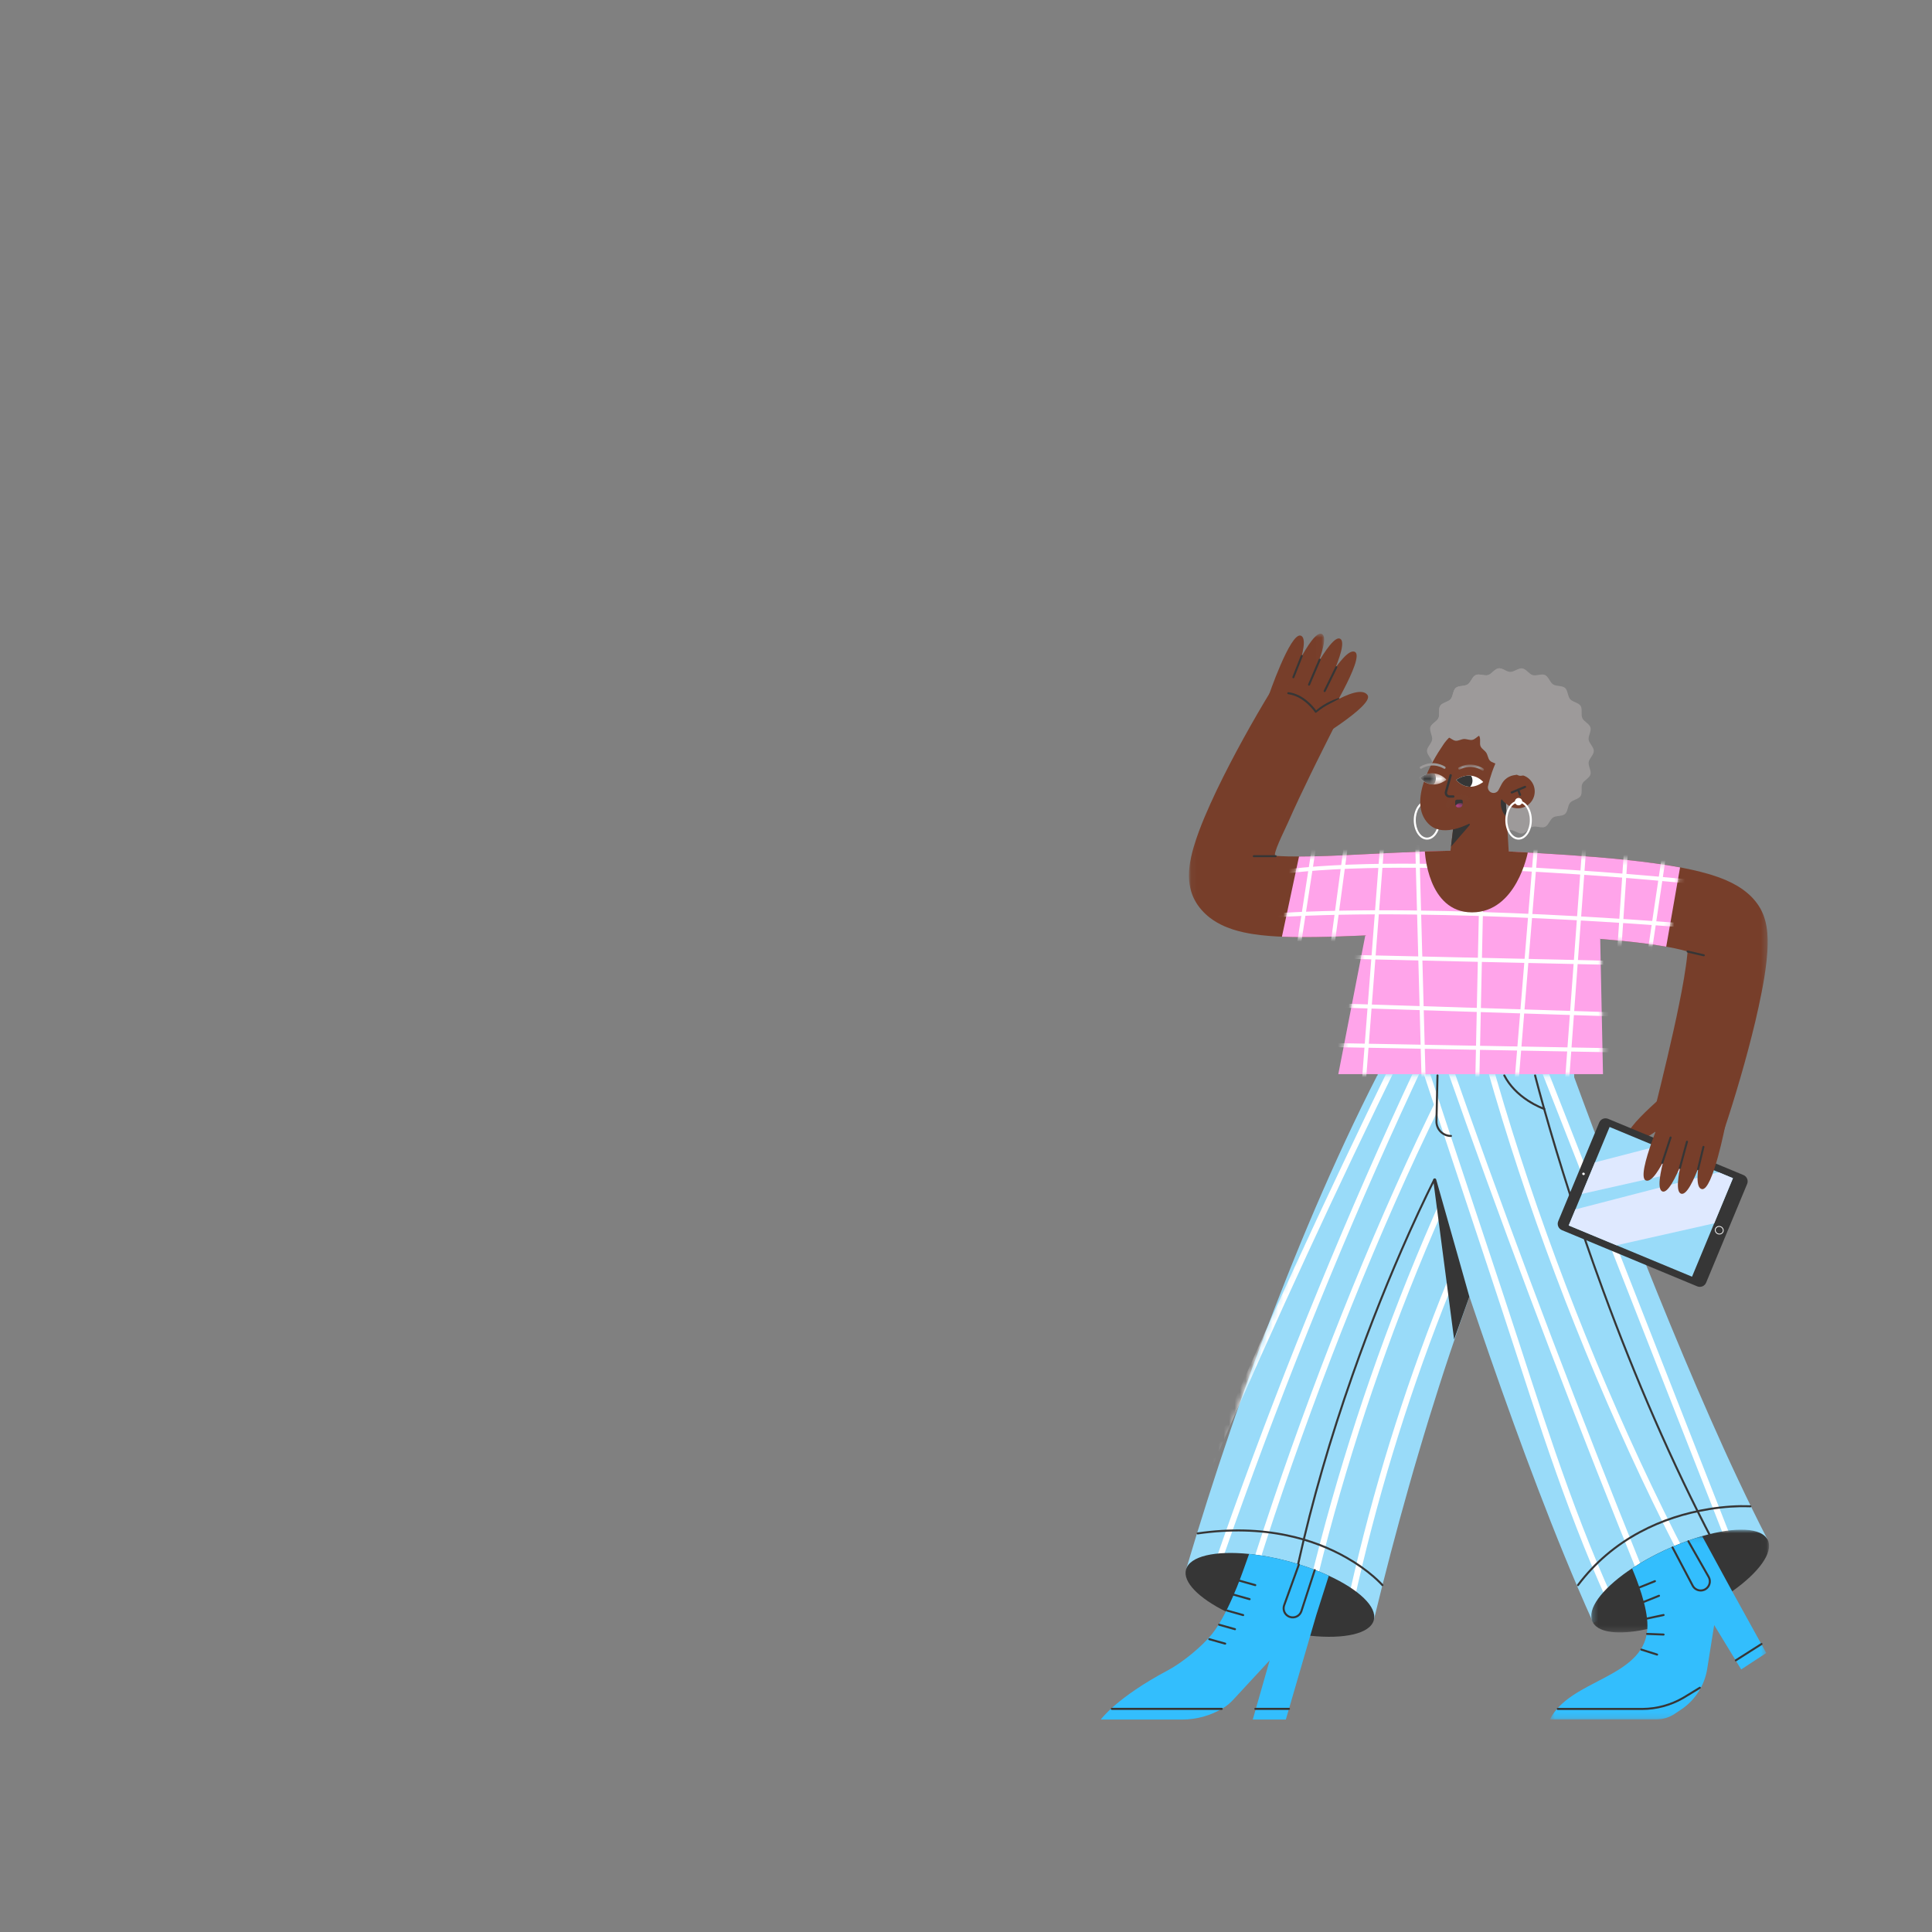 <svg width="356" height="356" viewBox="0 0 356 356" fill="none" xmlns="http://www.w3.org/2000/svg">
<rect x="0" y="0" width="356" height="356" fill="#808080" stroke="none"/>
<path d="M253.854 193.618H290.062V199.029H253.854V193.618Z" fill="#99DBF9"/>
<path fill-rule="evenodd" clip-rule="evenodd" d="M218.558 289.177L253.145 298.515C255.147 290.248 257.303 282.024 259.623 273.857L260.495 270.795L261.394 267.74C261.984 265.701 262.615 263.679 263.226 261.647C264.482 257.6 265.755 253.555 267.1 249.546C268.284 245.987 269.503 242.444 270.765 238.923C271.996 242.584 273.246 246.241 274.518 249.898C275.939 253.983 277.384 258.07 278.869 262.155C280.349 266.239 281.86 270.323 283.426 274.409C284.99 278.494 286.588 282.583 288.273 286.682C289.956 290.779 291.703 294.885 293.576 299.026L325.625 283.54C323.801 280.001 322.022 276.348 320.278 272.644C318.53 268.944 316.829 265.173 315.154 261.378C313.475 257.585 311.831 253.75 310.209 249.899C308.585 246.051 306.991 242.173 305.412 238.285C302.254 230.506 299.186 222.664 296.175 214.792C294.671 210.855 293.186 206.91 291.718 202.958L289.953 198.171H253.777C253.298 199.103 252.826 200.034 252.36 200.965C250.315 205.066 248.363 209.175 246.484 213.299C242.729 221.553 239.239 229.868 235.964 238.249C234.313 242.436 232.745 246.645 231.193 250.862C230.438 252.975 229.658 255.082 228.923 257.201L227.81 260.376L226.722 263.56C223.828 272.052 221.11 280.593 218.558 289.177Z" fill="#99DBF9"/>
<mask id="mask0_676_12805" style="mask-type:alpha" maskUnits="userSpaceOnUse" x="218" y="198" width="108" height="102">
<path fill-rule="evenodd" clip-rule="evenodd" d="M290.014 198.172L291.718 202.96C293.186 206.91 294.672 210.856 296.176 214.793C299.186 222.665 302.255 230.507 305.413 238.286C306.99 242.174 308.585 246.051 310.209 249.9C311.832 253.752 313.475 257.586 315.153 261.379C316.83 265.174 318.531 268.945 320.278 272.645C322.022 276.349 323.801 280.002 325.625 283.54L293.576 299.027C291.703 294.886 289.956 290.78 288.274 286.683C286.588 282.583 284.99 278.495 283.427 274.409C281.86 270.323 280.35 266.239 278.869 262.155C277.385 258.071 275.939 253.985 274.518 249.899C273.246 246.241 271.997 242.584 270.766 238.923C269.503 242.444 268.284 245.988 267.101 249.546C265.755 253.556 264.483 257.601 263.226 261.648C262.616 263.68 261.984 265.702 261.395 267.74L260.496 270.795L259.623 273.857C257.303 282.024 255.147 290.248 253.146 298.516L218.556 289.178C221.11 280.594 223.827 272.052 226.722 263.561L227.811 260.378L228.924 257.202C229.659 255.083 230.438 252.976 231.194 250.863C232.745 246.646 234.314 242.437 235.964 238.25C239.239 229.869 242.73 221.553 246.484 213.301C248.364 209.176 250.315 205.067 252.361 200.966C253.204 199.282 252.893 199.86 253.777 198.172" fill="white"/>
</mask>
<g mask="url(#mask0_676_12805)">
<path fill-rule="evenodd" clip-rule="evenodd" d="M268.556 234.448C266.755 238.809 265.037 243.204 263.405 247.631C261.774 252.058 260.229 256.516 258.77 261.003C257.312 265.49 255.941 270.005 254.658 274.546C253.375 279.086 252.18 283.651 251.074 288.237C249.968 292.824 248.951 297.432 248.024 302.058C247.908 302.639 247.793 303.22 247.679 303.802C247.541 304.508 246.463 304.209 246.6 303.504C247.505 298.874 248.499 294.261 249.582 289.669C250.666 285.077 251.839 280.506 253.1 275.96C254.361 271.413 255.71 266.892 257.146 262.398C258.583 257.904 260.106 253.437 261.716 249.003C263.325 244.568 265.021 240.164 266.802 235.795C267.026 235.246 267.251 234.698 267.477 234.151C267.593 233.872 267.848 233.673 268.165 233.76C268.429 233.833 268.672 234.167 268.556 234.448Z" fill="white"/>
</g>
<mask id="mask1_676_12805" style="mask-type:alpha" maskUnits="userSpaceOnUse" x="218" y="198" width="108" height="102">
<path fill-rule="evenodd" clip-rule="evenodd" d="M290.014 198.172L291.718 202.96C293.186 206.91 294.672 210.856 296.176 214.793C299.186 222.665 302.255 230.507 305.413 238.286C306.99 242.174 308.585 246.051 310.209 249.9C311.832 253.752 313.475 257.586 315.153 261.379C316.83 265.174 318.531 268.945 320.278 272.645C322.022 276.349 323.801 280.002 325.625 283.54L293.576 299.027C291.703 294.886 289.956 290.78 288.274 286.683C286.588 282.583 284.99 278.495 283.427 274.409C281.86 270.323 280.35 266.239 278.869 262.155C277.385 258.071 275.939 253.985 274.518 249.899C273.246 246.241 271.997 242.584 270.766 238.923C269.503 242.444 268.284 245.988 267.101 249.546C265.755 253.556 264.483 257.601 263.226 261.648C262.616 263.68 261.984 265.702 261.395 267.74L260.496 270.795L259.623 273.857C257.303 282.024 255.147 290.248 253.146 298.516L218.556 289.178C221.11 280.594 223.827 272.052 226.722 263.561L227.811 260.378L228.924 257.202C229.659 255.083 230.438 252.976 231.194 250.863C232.745 246.646 234.314 242.437 235.964 238.25C239.239 229.869 242.73 221.553 246.484 213.301C248.364 209.176 250.315 205.067 252.361 200.966C253.204 199.282 252.893 199.86 253.777 198.172" fill="white"/>
</mask>
<g mask="url(#mask1_676_12805)">
<path fill-rule="evenodd" clip-rule="evenodd" d="M265.794 223.146C263.668 227.964 261.635 232.823 259.698 237.72C257.76 242.617 255.917 247.551 254.169 252.518C252.421 257.485 250.768 262.486 249.212 267.517C247.655 272.548 246.195 277.609 244.833 282.695C243.471 287.782 242.207 292.895 241.041 298.031C240.896 298.67 240.753 299.309 240.61 299.949C240.454 300.651 239.375 300.354 239.531 299.651C240.679 294.487 241.924 289.344 243.269 284.228C244.614 279.111 246.057 274.021 247.599 268.96C249.133 263.922 250.763 258.914 252.49 253.939C254.224 248.941 256.054 243.976 257.979 239.049C259.905 234.121 261.926 229.231 264.038 224.382C264.3 223.781 264.563 223.181 264.827 222.581C264.95 222.303 265.352 222.243 265.593 222.38C265.88 222.544 265.915 222.871 265.794 223.146Z" fill="white"/>
</g>
<mask id="mask2_676_12805" style="mask-type:alpha" maskUnits="userSpaceOnUse" x="218" y="198" width="108" height="102">
<path fill-rule="evenodd" clip-rule="evenodd" d="M290.014 198.172L291.718 202.96C293.186 206.91 294.672 210.856 296.176 214.793C299.186 222.665 302.255 230.507 305.413 238.286C306.99 242.174 308.585 246.051 310.209 249.9C311.832 253.752 313.475 257.586 315.153 261.379C316.83 265.174 318.531 268.945 320.278 272.645C322.022 276.349 323.801 280.002 325.625 283.54L293.576 299.027C291.703 294.886 289.956 290.78 288.274 286.683C286.588 282.583 284.99 278.495 283.427 274.409C281.86 270.323 280.35 266.239 278.869 262.155C277.385 258.071 275.939 253.985 274.518 249.899C273.246 246.241 271.997 242.584 270.766 238.923C269.503 242.444 268.284 245.988 267.101 249.546C265.755 253.556 264.483 257.601 263.226 261.648C262.616 263.68 261.984 265.702 261.395 267.74L260.496 270.795L259.623 273.857C257.303 282.024 255.147 290.248 253.146 298.516L218.556 289.178C221.11 280.594 223.827 272.052 226.722 263.561L227.811 260.378L228.924 257.202C229.659 255.083 230.438 252.976 231.194 250.863C232.745 246.646 234.314 242.437 235.964 238.25C239.239 229.869 242.73 221.553 246.484 213.301C248.364 209.176 250.315 205.067 252.361 200.966C253.204 199.282 252.893 199.86 253.777 198.172" fill="white"/>
</mask>
<g mask="url(#mask2_676_12805)">
<path fill-rule="evenodd" clip-rule="evenodd" d="M265.296 203.888C262.424 209.738 259.685 215.653 257.052 221.615C254.291 227.863 251.645 234.163 249.097 240.501C246.508 246.943 244.019 253.425 241.625 259.942C239.264 266.372 236.996 272.836 234.829 279.334C232.759 285.542 230.781 291.78 228.915 298.053C228.69 298.809 228.467 299.566 228.245 300.324C228.043 301.013 226.963 300.72 227.166 300.026C228.997 293.77 230.943 287.547 232.982 281.356C235.125 274.847 237.371 268.372 239.711 261.931C242.092 255.378 244.569 248.86 247.147 242.383C249.686 236.001 252.322 229.658 255.069 223.364C257.697 217.342 260.428 211.364 263.292 205.451C263.636 204.741 263.982 204.032 264.33 203.323C264.648 202.677 265.613 203.243 265.296 203.888Z" fill="white"/>
</g>
<mask id="mask3_676_12805" style="mask-type:alpha" maskUnits="userSpaceOnUse" x="218" y="198" width="108" height="102">
<path fill-rule="evenodd" clip-rule="evenodd" d="M290.014 198.172L291.718 202.96C293.186 206.91 294.672 210.856 296.176 214.793C299.186 222.665 302.255 230.507 305.413 238.286C306.99 242.174 308.585 246.051 310.209 249.9C311.832 253.752 313.475 257.586 315.153 261.379C316.83 265.174 318.531 268.945 320.278 272.645C322.022 276.349 323.801 280.002 325.625 283.54L293.576 299.027C291.703 294.886 289.956 290.78 288.274 286.683C286.588 282.583 284.99 278.495 283.427 274.409C281.86 270.323 280.35 266.239 278.869 262.155C277.385 258.071 275.939 253.985 274.518 249.899C273.246 246.241 271.997 242.584 270.766 238.923C269.503 242.444 268.284 245.988 267.101 249.546C265.755 253.556 264.483 257.601 263.226 261.648C262.616 263.68 261.984 265.702 261.395 267.74L260.496 270.795L259.623 273.857C257.303 282.024 255.147 290.248 253.146 298.516L218.556 289.178C221.11 280.594 223.827 272.052 226.722 263.561L227.811 260.378L228.924 257.202C229.659 255.083 230.438 252.976 231.194 250.863C232.745 246.646 234.314 242.437 235.964 238.25C239.239 229.869 242.73 221.553 246.484 213.301C248.364 209.176 250.315 205.067 252.361 200.966C253.204 199.282 252.893 199.86 253.777 198.172" fill="white"/>
</mask>
<g mask="url(#mask3_676_12805)">
<path fill-rule="evenodd" clip-rule="evenodd" d="M262.699 195.354C259.643 201.824 256.674 208.335 253.782 214.88C250.815 221.597 247.93 228.35 245.122 235.134C242.279 242.001 239.515 248.9 236.829 255.83C234.176 262.676 231.6 269.552 229.106 276.458C226.664 283.217 224.301 290.006 222.03 296.825C221.758 297.644 221.486 298.464 221.216 299.284C220.992 299.965 219.91 299.673 220.138 298.987C222.377 292.191 224.708 285.425 227.117 278.688C229.608 271.729 232.183 264.8 234.836 257.901C237.504 250.965 240.25 244.058 243.075 237.184C245.871 230.377 248.743 223.602 251.696 216.862C254.593 210.249 257.567 203.67 260.63 197.133C260.996 196.351 261.364 195.57 261.732 194.789C262.04 194.138 263.005 194.705 262.699 195.354Z" fill="white"/>
</g>
<mask id="mask4_676_12805" style="mask-type:alpha" maskUnits="userSpaceOnUse" x="218" y="198" width="108" height="102">
<path fill-rule="evenodd" clip-rule="evenodd" d="M290.014 198.172L291.718 202.96C293.186 206.91 294.672 210.856 296.176 214.793C299.186 222.665 302.255 230.507 305.413 238.286C306.99 242.174 308.585 246.051 310.209 249.9C311.832 253.752 313.475 257.586 315.153 261.379C316.83 265.174 318.531 268.945 320.278 272.645C322.022 276.349 323.801 280.002 325.625 283.54L293.576 299.027C291.703 294.886 289.956 290.78 288.274 286.683C286.588 282.583 284.99 278.495 283.427 274.409C281.86 270.323 280.35 266.239 278.869 262.155C277.385 258.071 275.939 253.985 274.518 249.899C273.246 246.241 271.997 242.584 270.766 238.923C269.503 242.444 268.284 245.988 267.101 249.546C265.755 253.556 264.483 257.601 263.226 261.648C262.616 263.68 261.984 265.702 261.395 267.74L260.496 270.795L259.623 273.857C257.303 282.024 255.147 290.248 253.146 298.516L218.556 289.178C221.11 280.594 223.827 272.052 226.722 263.561L227.811 260.378L228.924 257.202C229.659 255.083 230.438 252.976 231.194 250.863C232.745 246.646 234.314 242.437 235.964 238.25C239.239 229.869 242.73 221.553 246.484 213.301C248.364 209.176 250.315 205.067 252.361 200.966C253.204 199.282 252.893 199.86 253.777 198.172" fill="white"/>
</mask>
<g mask="url(#mask4_676_12805)">
<path fill-rule="evenodd" clip-rule="evenodd" d="M258.226 194.631C255.256 200.697 252.32 206.78 249.419 212.879C246.518 218.979 243.651 225.095 240.82 231.227C237.988 237.359 235.192 243.507 232.43 249.671C229.669 255.835 226.943 262.015 224.251 268.21C221.554 274.417 218.894 280.64 216.269 286.878C215.946 287.645 215.624 288.413 215.302 289.181C215.184 289.462 214.933 289.656 214.614 289.572C214.35 289.502 214.106 289.162 214.223 288.884C216.84 282.638 219.493 276.407 222.182 270.192C224.874 263.964 227.605 257.752 230.369 251.556C233.121 245.388 235.908 239.235 238.73 233.099C241.566 226.934 244.436 220.786 247.342 214.655C250.247 208.523 253.188 202.408 256.163 196.31C256.528 195.562 256.894 194.814 257.26 194.066C257.577 193.419 258.542 193.986 258.226 194.631Z" fill="white"/>
</g>
<mask id="mask5_676_12805" style="mask-type:alpha" maskUnits="userSpaceOnUse" x="218" y="198" width="108" height="102">
<path fill-rule="evenodd" clip-rule="evenodd" d="M290.014 198.172L291.718 202.96C293.186 206.91 294.672 210.856 296.176 214.793C299.186 222.665 302.255 230.507 305.413 238.286C306.99 242.174 308.585 246.051 310.209 249.9C311.832 253.752 313.475 257.586 315.153 261.379C316.83 265.174 318.531 268.945 320.278 272.645C322.022 276.349 323.801 280.002 325.625 283.54L293.576 299.027C291.703 294.886 289.956 290.78 288.274 286.683C286.588 282.583 284.99 278.495 283.427 274.409C281.86 270.323 280.35 266.239 278.869 262.155C277.385 258.071 275.939 253.985 274.518 249.899C273.246 246.241 271.997 242.584 270.766 238.923C269.503 242.444 268.284 245.988 267.101 249.546C265.755 253.556 264.483 257.601 263.226 261.648C262.616 263.68 261.984 265.702 261.395 267.74L260.496 270.795L259.623 273.857C257.303 282.024 255.147 290.248 253.146 298.516L218.556 289.178C221.11 280.594 223.827 272.052 226.722 263.561L227.811 260.378L228.924 257.202C229.659 255.083 230.438 252.976 231.194 250.863C232.745 246.646 234.314 242.437 235.964 238.25C239.239 229.869 242.73 221.553 246.484 213.301C248.364 209.176 250.315 205.067 252.361 200.966C253.204 199.282 252.893 199.86 253.777 198.172" fill="white"/>
</mask>
<g mask="url(#mask5_676_12805)">
<path fill-rule="evenodd" clip-rule="evenodd" d="M261.808 192.621C263.629 198.231 265.488 203.829 267.344 209.427C269.631 216.321 271.924 223.214 274.212 230.108C276.108 235.823 278.006 241.537 279.869 247.263C282.802 256.279 285.715 265.303 288.953 274.216C292.297 283.417 295.985 292.503 300.354 301.269C300.885 302.335 301.427 303.396 301.978 304.452C302.311 305.09 301.345 305.656 301.012 305.017C296.485 296.342 292.658 287.32 289.222 278.163C285.783 269 282.731 259.698 279.709 250.391C277.821 244.579 275.908 238.776 273.985 232.976C271.695 226.069 269.398 219.164 267.106 212.257C265.144 206.345 263.18 200.434 261.248 194.512C261.074 193.981 260.902 193.45 260.729 192.918C260.506 192.231 261.586 191.937 261.808 192.621Z" fill="white"/>
</g>
<mask id="mask6_676_12805" style="mask-type:alpha" maskUnits="userSpaceOnUse" x="218" y="198" width="108" height="102">
<path fill-rule="evenodd" clip-rule="evenodd" d="M290.014 198.172L291.718 202.96C293.186 206.91 294.672 210.856 296.176 214.793C299.186 222.665 302.255 230.507 305.413 238.286C306.99 242.174 308.585 246.051 310.209 249.9C311.832 253.752 313.475 257.586 315.153 261.379C316.83 265.174 318.531 268.945 320.278 272.645C322.022 276.349 323.801 280.002 325.625 283.54L293.576 299.027C291.703 294.886 289.956 290.78 288.274 286.683C286.588 282.583 284.99 278.495 283.427 274.409C281.86 270.323 280.35 266.239 278.869 262.155C277.385 258.071 275.939 253.985 274.518 249.899C273.246 246.241 271.997 242.584 270.766 238.923C269.503 242.444 268.284 245.988 267.101 249.546C265.755 253.556 264.483 257.601 263.226 261.648C262.616 263.68 261.984 265.702 261.395 267.74L260.496 270.795L259.623 273.857C257.303 282.024 255.147 290.248 253.146 298.516L218.556 289.178C221.11 280.594 223.827 272.052 226.722 263.561L227.811 260.378L228.924 257.202C229.659 255.083 230.438 252.976 231.194 250.863C232.745 246.646 234.314 242.437 235.964 238.25C239.239 229.869 242.73 221.553 246.484 213.301C248.364 209.176 250.315 205.067 252.361 200.966C253.204 199.282 252.893 199.86 253.777 198.172" fill="white"/>
</mask>
<g mask="url(#mask6_676_12805)">
<path fill-rule="evenodd" clip-rule="evenodd" d="M266.722 193.9C269.118 200.775 271.559 207.635 274.038 214.481C276.619 221.611 279.241 228.727 281.9 235.829C284.581 242.991 287.3 250.139 290.056 257.273C292.784 264.336 295.549 271.386 298.353 278.419C301.065 285.223 303.814 292.012 306.607 298.783C306.949 299.613 307.292 300.442 307.635 301.271C307.91 301.935 306.828 302.225 306.556 301.568C303.77 294.842 301.027 288.097 298.321 281.337C295.503 274.297 292.724 267.241 289.983 260.17C287.218 253.04 284.491 245.896 281.8 238.737C279.136 231.649 276.509 224.547 273.921 217.431C271.418 210.548 268.952 203.651 266.531 196.738C266.234 195.891 265.938 195.044 265.643 194.197C265.406 193.516 266.486 193.223 266.722 193.9Z" fill="white"/>
</g>
<mask id="mask7_676_12805" style="mask-type:alpha" maskUnits="userSpaceOnUse" x="218" y="198" width="108" height="102">
<path fill-rule="evenodd" clip-rule="evenodd" d="M290.014 198.172L291.718 202.96C293.186 206.91 294.672 210.856 296.176 214.793C299.186 222.665 302.255 230.507 305.413 238.286C306.99 242.174 308.585 246.051 310.209 249.9C311.832 253.752 313.475 257.586 315.153 261.379C316.83 265.174 318.531 268.945 320.278 272.645C322.022 276.349 323.801 280.002 325.625 283.54L293.576 299.027C291.703 294.886 289.956 290.78 288.274 286.683C286.588 282.583 284.99 278.495 283.427 274.409C281.86 270.323 280.35 266.239 278.869 262.155C277.385 258.071 275.939 253.985 274.518 249.899C273.246 246.241 271.997 242.584 270.766 238.923C269.503 242.444 268.284 245.988 267.101 249.546C265.755 253.556 264.483 257.601 263.226 261.648C262.616 263.68 261.984 265.702 261.395 267.74L260.496 270.795L259.623 273.857C257.303 282.024 255.147 290.248 253.146 298.516L218.556 289.178C221.11 280.594 223.827 272.052 226.722 263.561L227.811 260.378L228.924 257.202C229.659 255.083 230.438 252.976 231.194 250.863C232.745 246.646 234.314 242.437 235.964 238.25C239.239 229.869 242.73 221.553 246.484 213.301C248.364 209.176 250.315 205.067 252.361 200.966C253.204 199.282 252.893 199.86 253.777 198.172" fill="white"/>
</mask>
<g mask="url(#mask7_676_12805)">
<path fill-rule="evenodd" clip-rule="evenodd" d="M274.458 194.199C276.195 200.494 278.081 206.748 280.096 212.96C282.168 219.35 284.377 225.696 286.709 231.996C289.065 238.359 291.548 244.676 294.154 250.941C296.733 257.14 299.436 263.287 302.265 269.375C305.03 275.324 307.916 281.217 310.94 287.039C311.31 287.751 311.682 288.462 312.055 289.171C312.391 289.808 311.425 290.374 311.089 289.736C308.033 283.932 305.114 278.057 302.32 272.123C299.46 266.049 296.729 259.915 294.119 253.73C291.471 247.456 288.946 241.13 286.549 234.756C284.179 228.454 281.933 222.105 279.82 215.711C277.753 209.455 275.814 203.156 274.025 196.814C273.808 196.042 273.592 195.27 273.379 194.497C273.187 193.801 274.266 193.505 274.458 194.199Z" fill="white"/>
</g>
<mask id="mask8_676_12805" style="mask-type:alpha" maskUnits="userSpaceOnUse" x="218" y="198" width="108" height="102">
<path fill-rule="evenodd" clip-rule="evenodd" d="M290.014 198.172L291.718 202.96C293.186 206.91 294.672 210.856 296.176 214.793C299.186 222.665 302.255 230.507 305.413 238.286C306.99 242.174 308.585 246.051 310.209 249.9C311.832 253.752 313.475 257.586 315.153 261.379C316.83 265.174 318.531 268.945 320.278 272.645C322.022 276.349 323.801 280.002 325.625 283.54L293.576 299.027C291.703 294.886 289.956 290.78 288.274 286.683C286.588 282.583 284.99 278.495 283.427 274.409C281.86 270.323 280.35 266.239 278.869 262.155C277.385 258.071 275.939 253.985 274.518 249.899C273.246 246.241 271.997 242.584 270.766 238.923C269.503 242.444 268.284 245.988 267.101 249.546C265.755 253.556 264.483 257.601 263.226 261.648C262.616 263.68 261.984 265.702 261.395 267.74L260.496 270.795L259.623 273.857C257.303 282.024 255.147 290.248 253.146 298.516L218.556 289.178C221.11 280.594 223.827 272.052 226.722 263.561L227.811 260.378L228.924 257.202C229.659 255.083 230.438 252.976 231.194 250.863C232.745 246.646 234.314 242.437 235.964 238.25C239.239 229.869 242.73 221.553 246.484 213.301C248.364 209.176 250.315 205.067 252.361 200.966C253.204 199.282 252.893 199.86 253.777 198.172" fill="#70D2FF"/>
</mask>
<g mask="url(#mask8_676_12805)">
<path fill-rule="evenodd" clip-rule="evenodd" d="M283.999 194.199C286.419 200.37 288.838 206.541 291.258 212.712L298.738 231.785C301.242 238.172 303.746 244.558 306.251 250.945C308.749 257.315 311.247 263.686 313.745 270.056C316.175 276.252 318.605 282.449 321.035 288.645C321.332 289.405 321.63 290.164 321.928 290.923C322.191 291.594 321.109 291.885 320.849 291.221C318.429 285.05 316.009 278.878 313.589 272.707C311.096 266.349 308.603 259.992 306.11 253.634C303.605 247.248 301.101 240.861 298.597 234.475C296.099 228.104 293.601 221.734 291.103 215.363C288.673 209.167 286.243 202.97 283.813 196.774C283.515 196.015 283.217 195.255 282.92 194.496C282.657 193.825 283.738 193.535 283.999 194.199Z" fill="white"/>
</g>
<path fill-rule="evenodd" clip-rule="evenodd" d="M225.88 296.956C228.258 298.138 231.087 299.211 234.183 300.044C236.712 300.725 239.168 301.178 241.427 301.411C247.704 302.066 252.473 301.038 253.146 298.534C253.804 296.089 250.375 292.9 244.847 290.345C244.028 289.966 243.163 289.603 242.26 289.256C241.324 288.898 240.345 288.558 239.33 288.245C238.734 288.058 238.122 287.883 237.501 287.715C234.937 287.025 232.447 286.568 230.162 286.337C223.933 285.703 219.208 286.732 218.538 289.224C217.919 291.525 220.92 294.485 225.88 296.956Z" fill="#363636"/>
<mask id="mask9_676_12805" style="mask-type:alpha" maskUnits="userSpaceOnUse" x="293" y="281" width="33" height="20">
<path fill-rule="evenodd" clip-rule="evenodd" d="M325.977 281.863H293.208V300.801H325.977V281.863Z" fill="white"/>
</mask>
<g mask="url(#mask9_676_12805)">
<path fill-rule="evenodd" clip-rule="evenodd" d="M293.429 298.803C294.307 300.713 297.653 301.226 302.103 300.459C302.198 300.442 302.293 300.426 302.39 300.407C302.761 300.34 303.142 300.263 303.528 300.178C306.204 299.586 309.199 298.579 312.25 297.175C314.41 296.181 316.403 295.073 318.16 293.919C318.281 293.841 318.401 293.76 318.518 293.68C318.74 293.531 318.956 293.382 319.169 293.233C324.05 289.799 326.802 286.082 325.756 283.807C324.663 281.433 319.74 281.295 313.63 283.057C313.574 283.072 313.518 283.089 313.46 283.106C313.212 283.179 312.962 283.253 312.712 283.332C312.496 283.399 312.28 283.47 312.06 283.54C311.543 283.712 311.019 283.895 310.491 284.091C310.281 284.169 310.07 284.249 309.857 284.331C309.592 284.432 309.328 284.538 309.061 284.646C308.873 284.723 308.684 284.801 308.494 284.88C308.153 285.023 307.811 285.172 307.468 285.325C307.284 285.405 307.099 285.489 306.914 285.575C306.769 285.642 306.622 285.709 306.478 285.778C304.46 286.73 302.597 287.772 300.943 288.852C300.866 288.902 300.79 288.953 300.715 289.003C300.713 289.003 300.713 289.005 300.712 289.005C300.454 289.176 300.201 289.346 299.954 289.519C295.109 292.903 292.386 296.534 293.429 298.803Z" fill="#363636"/>
</g>
<path fill-rule="evenodd" clip-rule="evenodd" d="M227.224 313.219L233.957 305.939L230.842 316.851H236.935L241.331 301.76L241.431 301.411L242.548 297.583L244.852 290.345C242.685 289.343 240.197 288.439 237.506 287.715C234.941 287.025 232.452 286.568 230.167 286.337C229.544 288.081 228.686 290.559 227.94 292.389C227.39 293.744 226.799 295.1 226.176 296.374C226.081 296.57 225.984 296.764 225.885 296.956C225.083 298.539 224.231 299.971 223.338 301.087C221.525 303.349 217.916 306.336 215.21 307.773C205.725 312.808 202.832 316.851 202.832 316.851H217.843C220.5 316.851 223.097 316.121 225.354 314.755C226.047 314.335 226.673 313.814 227.224 313.219Z" fill="#33BEFD"/>
<mask id="mask10_676_12805" style="mask-type:alpha" maskUnits="userSpaceOnUse" x="285" y="283" width="41" height="34">
<path fill-rule="evenodd" clip-rule="evenodd" d="M325.461 283.058H285.588V316.85H325.461V283.058Z" fill="white"/>
</mask>
<g mask="url(#mask10_676_12805)">
<path fill-rule="evenodd" clip-rule="evenodd" d="M285.588 316.85L305.162 316.84C306.39 316.84 307.591 316.473 308.611 315.788L309.812 314.982C312.365 313.268 314.092 310.567 314.575 307.529L315.864 299.443L320.841 307.619L325.461 304.59L319.432 293.68L319.187 293.233L313.648 283.058C313.592 283.073 313.537 283.089 313.479 283.106C313.231 283.179 312.981 283.254 312.731 283.332C312.514 283.399 312.296 283.47 312.078 283.541C311.562 283.712 311.037 283.895 310.51 284.091C310.299 284.169 310.088 284.249 309.876 284.331C309.611 284.432 309.346 284.538 309.079 284.646C308.891 284.723 308.703 284.801 308.512 284.88C308.171 285.023 307.83 285.172 307.487 285.325C307.302 285.406 307.117 285.49 306.933 285.575C306.787 285.642 306.64 285.71 306.496 285.779C304.479 286.73 302.615 287.772 300.961 288.852C300.885 288.902 300.808 288.953 300.734 289.003C300.732 289.003 300.732 289.005 300.73 289.005C300.745 289.039 300.763 289.081 300.79 289.136C301.552 290.95 303.587 295.98 303.567 299.615C303.565 299.807 303.559 299.995 303.546 300.178C303.54 300.256 303.535 300.333 303.527 300.407C302.709 309.239 289.206 309.477 285.588 316.85Z" fill="#33BEFD"/>
</g>
<path fill-rule="evenodd" clip-rule="evenodd" d="M270.75 238.93C270.75 238.93 267.894 228.77 264.64 217.337C264.545 217.006 264.053 217.108 264.097 217.449L267.944 246.814L270.75 238.93Z" fill="#363636"/>
<path d="M283.044 198.124C283.018 198.025 282.916 197.965 282.817 197.99C282.717 198.016 282.657 198.118 282.683 198.218L282.866 198.922C283.257 200.415 283.722 202.127 284.251 204.014L284.354 204.381C287.215 214.552 290.849 225.949 295.262 237.964C301.196 254.122 307.927 269.687 315.461 284.054C315.509 284.145 315.621 284.18 315.713 284.133C315.804 284.085 315.839 283.972 315.791 283.881C308.265 269.529 301.541 253.979 295.612 237.836L295.334 237.078C291.096 225.478 287.588 214.468 284.804 204.601L284.509 203.551C283.938 201.509 283.446 199.679 283.044 198.124Z" fill="#363636"/>
<path d="M264.384 217.204C264.292 217.156 264.18 217.192 264.132 217.283L263.942 217.656L263.793 217.953C263.516 218.503 263.196 219.152 262.835 219.896L262.522 220.544C261.599 222.462 260.589 224.635 259.51 227.042L259.418 227.249C255.883 235.151 252.349 243.916 249.05 253.305C245.006 264.817 241.601 276.471 239.043 288.058C239.021 288.158 239.084 288.258 239.185 288.28C239.285 288.302 239.385 288.239 239.407 288.138C241.962 276.567 245.362 264.927 249.402 253.429C252.697 244.05 256.228 235.295 259.758 227.401L260.035 226.785C261.135 224.34 262.161 222.144 263.093 220.219L263.392 219.603C263.573 219.233 263.742 218.89 263.899 218.574L264.218 217.937L264.463 217.455C264.511 217.364 264.475 217.251 264.384 217.204Z" fill="#363636"/>
<path d="M237.197 282.736C232.163 281.682 226.653 281.508 220.664 282.371C220.561 282.386 220.491 282.48 220.506 282.582C220.521 282.684 220.615 282.755 220.717 282.74C226.664 281.883 232.129 282.056 237.121 283.101C241.231 283.962 244.879 285.383 248.07 287.208C249.987 288.304 251.621 289.477 252.975 290.65C253.419 291.035 253.802 291.393 254.125 291.717L254.273 291.868C254.354 291.952 254.426 292.029 254.489 292.097L254.571 292.188C254.577 292.195 254.582 292.201 254.586 292.205C254.653 292.283 254.771 292.292 254.849 292.225C254.927 292.158 254.936 292.04 254.869 291.962L254.842 291.931C254.82 291.906 254.794 291.878 254.764 291.844L254.696 291.771C254.625 291.695 254.544 291.612 254.454 291.52C254.112 291.172 253.7 290.785 253.219 290.368C251.847 289.18 250.194 287.992 248.255 286.884C245.031 285.04 241.347 283.605 237.197 282.736Z" fill="#363636"/>
<path d="M322.263 277.366L322.217 277.364C320.336 277.294 317.823 277.416 314.905 277.885C310.504 278.594 306.155 279.962 302.089 282.146C297.659 284.525 293.782 287.765 290.616 291.97C290.554 292.052 290.571 292.169 290.653 292.231C290.735 292.293 290.852 292.277 290.914 292.194C294.046 288.034 297.882 284.829 302.266 282.475C306.293 280.312 310.602 278.956 314.964 278.254C317.806 277.796 320.259 277.672 322.107 277.734L322.203 277.737C322.264 277.739 322.319 277.742 322.369 277.744L322.519 277.753C322.622 277.76 322.711 277.682 322.718 277.58C322.725 277.477 322.648 277.388 322.545 277.38L322.46 277.375C322.403 277.372 322.337 277.369 322.263 277.366Z" fill="#363636"/>
<path d="M264.883 197.984C264.786 197.982 264.704 198.054 264.693 198.149L264.692 198.167L264.504 206.484C264.413 208.123 265.719 209.502 267.36 209.502C267.463 209.502 267.547 209.418 267.547 209.315C267.547 209.212 267.463 209.129 267.36 209.129C265.948 209.129 264.822 207.955 264.874 206.545L264.876 206.499L265.065 198.175C265.067 198.072 264.986 197.987 264.883 197.984Z" fill="#363636"/>
<path d="M277.355 198.085C277.307 197.994 277.195 197.958 277.103 198.005C277.012 198.053 276.976 198.165 277.023 198.257C278.027 200.191 279.588 201.757 281.485 202.989C282.163 203.429 282.841 203.797 283.494 204.099C283.702 204.196 283.898 204.28 284.078 204.354L284.155 204.385C284.245 204.421 284.323 204.45 284.387 204.474L284.474 204.505C284.488 204.511 284.501 204.515 284.51 204.517C284.61 204.542 284.712 204.481 284.737 204.381C284.76 204.288 284.708 204.193 284.619 204.161L284.604 204.156L284.516 204.124C284.454 204.101 284.38 204.073 284.293 204.038C284.098 203.96 283.883 203.868 283.65 203.761C283.013 203.466 282.35 203.106 281.688 202.676C279.841 201.477 278.325 199.956 277.355 198.085Z" fill="#363636"/>
<path d="M231.314 314.697C231.211 314.697 231.128 314.781 231.128 314.884C231.128 314.981 231.202 315.06 231.296 315.069L231.314 315.07H237.509C237.612 315.07 237.695 314.987 237.695 314.884C237.695 314.787 237.621 314.707 237.527 314.698L237.509 314.697H231.314Z" fill="#363636"/>
<path d="M204.869 314.697C204.767 314.697 204.683 314.781 204.683 314.884C204.683 314.981 204.757 315.06 204.851 315.069L204.869 315.07H225.127C225.229 315.07 225.312 314.987 225.312 314.884C225.312 314.787 225.239 314.707 225.145 314.698L225.127 314.697H204.869Z" fill="#363636"/>
<path d="M228.428 291.079C228.329 291.051 228.226 291.109 228.198 291.208C228.172 291.301 228.221 291.398 228.309 291.432L228.327 291.438L231.255 292.263C231.354 292.29 231.457 292.233 231.485 292.133C231.511 292.041 231.462 291.944 231.374 291.909L231.356 291.903L228.428 291.079Z" fill="#363636"/>
<path d="M227.381 293.665C227.281 293.637 227.179 293.695 227.151 293.794C227.125 293.887 227.175 293.984 227.262 294.018L227.28 294.024L230.208 294.848C230.307 294.876 230.41 294.818 230.438 294.719C230.464 294.626 230.415 294.53 230.327 294.495L230.309 294.489L227.381 293.665Z" fill="#363636"/>
<path d="M226.193 296.601C226.095 296.573 225.992 296.631 225.964 296.73C225.938 296.823 225.986 296.919 226.075 296.954L226.093 296.96L229.021 297.784C229.12 297.812 229.223 297.754 229.251 297.655C229.277 297.562 229.228 297.466 229.14 297.431L229.122 297.425L226.193 296.601Z" fill="#363636"/>
<path d="M224.687 299.198C224.587 299.17 224.484 299.228 224.456 299.327C224.43 299.42 224.478 299.517 224.567 299.551L224.585 299.558L227.513 300.382C227.612 300.409 227.715 300.352 227.743 300.253C227.769 300.16 227.721 300.063 227.632 300.028L227.614 300.023L224.687 299.198Z" fill="#363636"/>
<path d="M222.881 301.862C222.782 301.834 222.679 301.891 222.65 301.991C222.625 302.084 222.674 302.18 222.761 302.214L222.779 302.221L225.708 303.045C225.808 303.073 225.911 303.015 225.938 302.916C225.965 302.823 225.915 302.726 225.827 302.692L225.809 302.686L222.881 301.862Z" fill="#363636"/>
<path d="M305.119 291.286C305.083 291.196 304.985 291.15 304.895 291.176L304.877 291.182L302.055 292.319C301.959 292.357 301.913 292.466 301.951 292.561C301.988 292.651 302.085 292.697 302.176 292.671L302.194 292.665L305.016 291.529C305.111 291.49 305.158 291.381 305.119 291.286Z" fill="#363636"/>
<path d="M305.869 293.973C305.833 293.884 305.735 293.838 305.645 293.864L305.627 293.87L302.805 295.006C302.709 295.045 302.663 295.153 302.701 295.249C302.738 295.338 302.835 295.385 302.926 295.358L302.944 295.352L305.766 294.216C305.861 294.178 305.908 294.069 305.869 293.973Z" fill="#363636"/>
<path d="M306.722 297.552C306.702 297.458 306.614 297.395 306.52 297.405L306.501 297.408L303.49 298.049C303.389 298.07 303.325 298.169 303.346 298.27C303.366 298.364 303.455 298.427 303.548 298.416L303.567 298.414L306.579 297.773C306.68 297.752 306.744 297.653 306.722 297.552Z" fill="#363636"/>
<path d="M303.508 300.886C303.405 300.882 303.318 300.962 303.314 301.065C303.31 301.162 303.381 301.245 303.475 301.257L303.493 301.259L306.533 301.377C306.636 301.381 306.723 301.301 306.726 301.198C306.73 301.101 306.659 301.019 306.565 301.006L306.547 301.004L303.508 300.886Z" fill="#363636"/>
<path d="M302.501 303.783C302.403 303.752 302.298 303.806 302.267 303.905C302.238 303.997 302.284 304.095 302.371 304.132L302.388 304.139L305.288 305.058C305.387 305.089 305.491 305.034 305.523 304.936C305.552 304.844 305.506 304.746 305.419 304.709L305.401 304.702L302.501 303.783Z" fill="#363636"/>
<path d="M324.744 302.831C324.692 302.749 324.588 302.721 324.503 302.764L324.487 302.773L319.755 305.782C319.669 305.837 319.643 305.952 319.698 306.039C319.75 306.121 319.855 306.148 319.939 306.106L319.956 306.096L324.687 303.088C324.774 303.033 324.8 302.917 324.744 302.831Z" fill="#363636"/>
<path d="M313.379 310.9C313.329 310.818 313.225 310.788 313.14 310.829L313.123 310.838L310.099 312.676C307.847 313.989 305.292 314.691 302.687 314.713L302.56 314.713H287.044C286.941 314.713 286.858 314.797 286.858 314.9C286.858 314.997 286.932 315.076 287.026 315.085L287.044 315.086H302.56C305.233 315.086 307.858 314.388 310.179 313.06L310.29 312.996L313.317 311.156C313.405 311.103 313.433 310.988 313.379 310.9Z" fill="#363636"/>
<path d="M311.27 283.912C311.219 283.822 311.105 283.791 311.016 283.842C310.932 283.89 310.899 283.993 310.938 284.079L310.946 284.096L314.682 290.657C315.091 291.377 314.835 292.293 314.112 292.697C313.886 292.823 313.636 292.887 313.385 292.887C312.851 292.887 312.354 292.602 312.086 292.131L312.064 292.091L308.358 285.062C308.31 284.971 308.198 284.936 308.106 284.984C308.021 285.029 307.985 285.131 308.02 285.219L308.028 285.236L311.734 292.265C312.062 292.884 312.699 293.26 313.385 293.26C313.699 293.26 314.011 293.18 314.293 293.023C315.185 292.525 315.508 291.406 315.028 290.512L315.006 290.472L311.27 283.912Z" fill="#363636"/>
<path d="M239.392 288.125C239.301 288.093 239.202 288.135 239.161 288.22L239.153 288.238L236.453 295.717C236.378 295.921 236.341 296.137 236.341 296.354C236.341 297.147 236.848 297.863 237.614 298.119C238.584 298.444 239.631 297.929 239.966 296.97L239.98 296.928L242.436 289.369C242.468 289.271 242.414 289.166 242.316 289.134C242.225 289.104 242.126 289.15 242.088 289.236L242.081 289.254L239.625 296.813C239.37 297.602 238.52 298.029 237.732 297.766C237.119 297.561 236.714 296.988 236.714 296.354C236.714 296.199 236.738 296.046 236.785 295.899L236.804 295.844L239.504 288.364C239.539 288.267 239.489 288.16 239.392 288.125Z" fill="#363636"/>
<path fill-rule="evenodd" clip-rule="evenodd" d="M295.375 197.923L294.756 167.898C294.066 162.202 289.131 157.983 283.397 158.189L262.92 158.744C257.987 158.921 253.771 162.35 252.592 167.142L246.607 197.923H295.375Z" fill="#FFA4EA"/>
<mask id="mask11_676_12805" style="mask-type:alpha" maskUnits="userSpaceOnUse" x="219" y="123" width="107" height="90">
<path fill-rule="evenodd" clip-rule="evenodd" d="M325.727 123.806H219.08V212.989H325.727V123.806Z" fill="white"/>
</mask>
<g mask="url(#mask11_676_12805)">
<path fill-rule="evenodd" clip-rule="evenodd" d="M318.038 207.171L318.449 205.921L319.242 203.42C319.756 201.749 320.265 200.076 320.748 198.392C321.23 196.708 321.708 195.019 322.157 193.315C322.606 191.611 323.042 189.897 323.456 188.162C323.864 186.426 324.249 184.671 324.601 182.872C324.777 181.973 324.945 181.061 325.097 180.129C325.246 179.195 325.383 178.242 325.495 177.241C325.606 176.236 325.699 175.199 325.723 173.998C325.728 173.696 325.729 173.384 325.72 173.05C325.713 172.718 325.696 172.366 325.664 171.978C325.631 171.59 325.586 171.177 325.5 170.686C325.411 170.194 325.293 169.638 325.048 168.925L324.943 168.64L324.888 168.498C324.87 168.452 324.85 168.403 324.826 168.347C324.781 168.24 324.734 168.134 324.686 168.029L324.61 167.867L324.52 167.689C324.458 167.569 324.397 167.455 324.329 167.335C324.252 167.202 324.173 167.071 324.09 166.942L323.971 166.759L323.889 166.642L323.722 166.41C323.489 166.089 323.273 165.841 323.041 165.579C322.981 165.512 322.928 165.455 322.874 165.4L322.709 165.231L322.542 165.065C322.486 165.01 322.428 164.954 322.377 164.909C321.513 164.115 320.74 163.607 320.04 163.193C319.339 162.783 318.703 162.478 318.1 162.214C317.495 161.95 316.935 161.741 316.386 161.547C315.292 161.165 314.276 160.881 313.285 160.629C312.296 160.378 311.34 160.172 310.397 159.984C308.514 159.612 306.69 159.326 304.885 159.077C301.281 158.585 297.758 158.235 294.255 157.942C290.754 157.657 287.279 157.428 283.817 157.221L278.635 156.928L277.298 156.858L275.925 156.802C275.014 156.771 274.106 156.745 273.203 156.734C269.592 156.69 266.046 156.77 262.542 156.896C259.038 157.023 255.575 157.2 252.156 157.368C248.741 157.539 245.361 157.716 242.083 157.792C240.447 157.829 238.835 157.842 237.294 157.803C236.524 157.784 235.774 157.751 235.059 157.701C234.345 157.651 236.649 153.111 237.312 151.618C238.629 148.623 240.067 145.607 241.533 142.592C242.273 141.088 243.009 139.576 243.767 138.075L244.898 135.82L246.02 133.6L246.069 133.503C247.734 130.208 246.413 126.186 243.118 124.521C239.991 122.941 236.198 124.071 234.396 127.004L233.695 128.153L233.014 129.283L231.681 131.55C230.808 133.07 229.936 134.591 229.094 136.133C227.399 139.213 225.767 142.341 224.208 145.58C223.435 147.205 222.68 148.857 221.955 150.58C221.592 151.443 221.237 152.325 220.9 153.246C220.561 154.17 220.233 155.123 219.927 156.181C219.774 156.713 219.627 157.265 219.491 157.883C219.358 158.5 219.23 159.167 219.147 160.002C219.107 160.421 219.075 160.88 219.082 161.44C219.091 162.003 219.122 162.647 219.308 163.529C219.359 163.759 219.408 163.97 219.488 164.236C219.527 164.365 219.565 164.484 219.61 164.619C219.66 164.76 219.713 164.901 219.768 165.041C219.798 165.112 219.823 165.175 219.857 165.253L219.963 165.486L220.074 165.715C220.114 165.794 220.147 165.862 220.197 165.95C220.289 166.117 220.386 166.282 220.487 166.444C220.547 166.538 220.584 166.595 220.606 166.626L220.691 166.751C221.154 167.422 221.662 167.983 222.16 168.446C222.659 168.909 223.148 169.279 223.612 169.588C224.078 169.898 224.512 170.14 224.928 170.35C225.344 170.56 225.738 170.734 226.109 170.881C226.484 171.03 226.84 171.157 227.181 171.266C227.866 171.488 228.494 171.648 229.095 171.782C229.696 171.916 230.264 172.019 230.814 172.106C231.914 172.279 232.943 172.387 233.941 172.467C234.937 172.545 235.902 172.595 236.847 172.627C238.738 172.691 240.561 172.69 242.356 172.665C245.943 172.611 249.423 172.465 252.865 172.314C256.305 172.156 259.7 171.996 263.058 171.886C266.415 171.777 269.735 171.717 272.99 171.769C273.803 171.781 274.612 171.797 275.416 171.823L276.616 171.869L277.85 171.928L282.951 172.199C286.344 172.389 289.721 172.601 293.064 172.862C296.404 173.118 299.72 173.412 302.922 173.822C304.52 174.026 306.091 174.26 307.579 174.54C308.32 174.68 309.044 174.83 309.72 174.995C310.166 175.103 310.596 175.217 310.989 175.333C311.191 175.393 311 175.008 310.932 175.71C310.865 176.417 310.772 177.165 310.662 177.928C310.555 178.692 310.436 179.473 310.302 180.262C310.038 181.841 309.728 183.449 309.398 185.065C309.074 186.683 308.725 188.311 308.359 189.942C307.992 191.572 307.624 193.21 307.235 194.847C306.847 196.484 306.461 198.125 306.057 199.762L304.858 204.643L304.833 204.744C303.957 208.315 306.14 211.92 309.711 212.797C313.096 213.629 316.519 211.685 317.613 208.442L318.038 207.171Z" fill="#773E2A"/>
</g>
<path fill-rule="evenodd" clip-rule="evenodd" d="M309.428 199.457C309.428 199.457 298.343 208.229 299.891 209.95C302.022 212.319 310.281 204.088 310.281 204.088L309.428 199.457Z" fill="#773E2A"/>
<path fill-rule="evenodd" clip-rule="evenodd" d="M287.806 226.671L294.535 229.466L299.522 231.537L302.224 232.661L312.737 237.027C313.38 237.294 314.117 236.988 314.383 236.346L318.643 226.089L319.559 223.887L321.705 218.717L321.935 218.165C322.201 217.523 321.897 216.785 321.256 216.518L315.461 214.112L296.325 206.164C295.682 205.897 294.945 206.201 294.678 206.845L287.349 224.489L287.127 225.024C286.861 225.668 287.165 226.404 287.806 226.671Z" fill="#363636"/>
<path fill-rule="evenodd" clip-rule="evenodd" d="M289.057 225.81L311.782 235.249L319.32 217.101L296.595 207.662L289.057 225.81Z" fill="#99DBF9"/>
<path fill-rule="evenodd" clip-rule="evenodd" d="M289.057 225.809L290.285 222.853L316.701 216.013L319.32 217.101L315.867 225.414L297.857 229.465L289.057 225.809Z" fill="#DFE9FF"/>
<path fill-rule="evenodd" clip-rule="evenodd" d="M314.07 214.92L291.471 220.002L293.888 214.185L305.229 211.248L314.07 214.92Z" fill="#DFE9FF"/>
<path fill-rule="evenodd" clip-rule="evenodd" d="M291.699 216.509C291.821 216.56 291.959 216.508 292.007 216.392C292.055 216.277 291.995 216.142 291.872 216.092C291.75 216.041 291.612 216.093 291.564 216.208C291.516 216.324 291.577 216.458 291.699 216.509Z" fill="white"/>
<path fill-rule="evenodd" clip-rule="evenodd" d="M316.77 226.054C316.861 226.054 316.953 226.071 317.043 226.108C317.386 226.251 317.557 226.629 317.423 226.951C317.29 227.272 316.901 227.418 316.558 227.275C316.215 227.133 316.044 226.755 316.177 226.433C316.276 226.195 316.514 226.054 316.77 226.054ZM316.83 227.471C317.142 227.471 317.432 227.296 317.553 227.005C317.716 226.611 317.512 226.151 317.097 225.979C316.682 225.806 316.211 225.986 316.048 226.379C315.884 226.772 316.089 227.233 316.504 227.405C316.611 227.449 316.722 227.471 316.83 227.471Z" fill="white"/>
<path fill-rule="evenodd" clip-rule="evenodd" d="M314.634 207.366C314.634 207.366 311.33 218.637 313.584 219.11C315.586 219.53 317.969 207.105 317.969 207.105L314.634 207.366Z" fill="#773E2A"/>
<path fill-rule="evenodd" clip-rule="evenodd" d="M311.555 207.996C311.555 207.996 307.742 219.302 309.771 219.957C311.809 220.616 315.078 208.691 315.078 208.691L311.555 207.996Z" fill="#773E2A"/>
<path fill-rule="evenodd" clip-rule="evenodd" d="M308.66 207.146C308.66 207.146 304.302 218.801 306.331 219.546C308.306 220.272 312.141 208.028 312.141 208.028L308.66 207.146Z" fill="#773E2A"/>
<path fill-rule="evenodd" clip-rule="evenodd" d="M307.038 203.726C307.038 203.726 301.277 216.684 303.267 217.513C305.436 218.416 309.57 206.894 309.57 206.894L307.038 203.726Z" fill="#773E2A"/>
<path fill-rule="evenodd" clip-rule="evenodd" d="M306.299 214.455C306.378 214.455 306.451 214.405 306.476 214.327L308.006 209.662C308.038 209.564 307.985 209.458 307.887 209.426C307.789 209.394 307.684 209.448 307.652 209.545L306.122 214.21C306.09 214.308 306.143 214.414 306.241 214.446C306.26 214.452 306.28 214.455 306.299 214.455Z" fill="#363636"/>
<path fill-rule="evenodd" clip-rule="evenodd" d="M309.544 215.401C309.626 215.401 309.702 215.346 309.724 215.263L311.033 210.427C311.059 210.327 311.001 210.225 310.901 210.198C310.801 210.171 310.699 210.23 310.672 210.329L309.364 215.165C309.337 215.265 309.396 215.367 309.495 215.394C309.512 215.399 309.528 215.401 309.544 215.401Z" fill="#363636"/>
<path fill-rule="evenodd" clip-rule="evenodd" d="M312.894 215.618C312.978 215.618 313.054 215.561 313.075 215.476L314.065 211.379C314.089 211.279 314.028 211.178 313.928 211.154C313.828 211.129 313.727 211.191 313.703 211.291L312.712 215.388C312.688 215.488 312.749 215.589 312.85 215.613C312.864 215.617 312.879 215.618 312.894 215.618Z" fill="#363636"/>
<path fill-rule="evenodd" clip-rule="evenodd" d="M237.031 128.617C237.031 128.617 241.857 117.909 239.691 117.13C237.765 116.438 233.692 128.415 233.692 128.415L237.031 128.617Z" fill="#773E2A"/>
<mask id="mask12_676_12805" style="mask-type:alpha" maskUnits="userSpaceOnUse" x="236" y="116" width="8" height="13">
<path fill-rule="evenodd" clip-rule="evenodd" d="M243.992 116.763H236.766V128.418H243.992V116.763Z" fill="white"/>
</mask>
<g mask="url(#mask12_676_12805)">
<path fill-rule="evenodd" clip-rule="evenodd" d="M240.159 128.418C240.159 128.418 245.495 117.747 243.576 116.817C241.648 115.884 236.766 127.244 236.766 127.244L240.159 128.418Z" fill="#773E2A"/>
</g>
<path fill-rule="evenodd" clip-rule="evenodd" d="M242.926 129.659C242.926 129.659 248.849 118.717 246.942 117.699C245.086 116.707 239.6 128.306 239.6 128.306L242.926 129.659Z" fill="#773E2A"/>
<path fill-rule="evenodd" clip-rule="evenodd" d="M244.052 133.272C244.052 133.272 251.545 121.232 249.689 120.137C247.665 118.942 241.981 129.785 241.981 129.785L244.052 133.272Z" fill="#773E2A"/>
<path fill-rule="evenodd" clip-rule="evenodd" d="M244.085 127.528C244.154 127.528 244.22 127.489 244.252 127.423L246.411 123.014C246.456 122.921 246.418 122.809 246.325 122.764C246.233 122.719 246.121 122.757 246.076 122.85L243.917 127.259C243.872 127.352 243.91 127.463 244.003 127.509C244.029 127.522 244.057 127.528 244.085 127.528Z" fill="#363636"/>
<path fill-rule="evenodd" clip-rule="evenodd" d="M241.21 126.344C241.282 126.344 241.351 126.301 241.382 126.23L243.344 121.621C243.385 121.526 243.341 121.417 243.246 121.376C243.151 121.336 243.042 121.38 243.001 121.475L241.038 126.084C240.998 126.179 241.042 126.289 241.137 126.329C241.161 126.339 241.185 126.344 241.21 126.344Z" fill="#363636"/>
<path fill-rule="evenodd" clip-rule="evenodd" d="M238.322 124.977C238.397 124.977 238.467 124.932 238.496 124.859L240.042 120.938C240.079 120.842 240.032 120.733 239.937 120.696C239.841 120.658 239.733 120.705 239.695 120.801L238.149 124.722C238.111 124.818 238.158 124.926 238.254 124.964C238.276 124.973 238.299 124.977 238.322 124.977Z" fill="#363636"/>
<path fill-rule="evenodd" clip-rule="evenodd" d="M242.483 131.374C242.531 131.374 242.577 131.356 242.611 131.323C244.286 129.731 246.679 129.006 246.703 128.999C246.801 128.97 246.858 128.866 246.828 128.767C246.799 128.669 246.695 128.612 246.596 128.642C246.498 128.671 244.239 129.355 242.515 130.905C242.027 130.224 240.17 127.89 237.416 127.547C237.315 127.534 237.221 127.607 237.208 127.709C237.196 127.812 237.268 127.905 237.37 127.918C240.356 128.289 242.307 131.259 242.326 131.289C242.356 131.336 242.406 131.366 242.461 131.373C242.468 131.374 242.476 131.374 242.483 131.374Z" fill="#363636"/>
<path fill-rule="evenodd" clip-rule="evenodd" d="M241.105 137.17C241.105 137.17 253.294 130.01 251.997 128.092C250.213 125.452 240.898 132.466 240.898 132.466L241.105 137.17Z" fill="#773E2A"/>
<path fill-rule="evenodd" clip-rule="evenodd" d="M236.213 172.604C236.426 172.611 236.638 172.621 236.847 172.628C238.738 172.692 240.56 172.69 242.356 172.666C245.495 172.619 248.552 172.501 251.573 172.371C252.004 172.352 254.053 174.46 254.484 174.441C257.923 174.284 261.146 173.572 264.504 173.462C267.861 173.354 269.642 172.994 272.897 173.046C273.71 173.059 274.269 172.604 275.073 172.63L276.591 173.531L277.693 173.878L283.629 173.531C287.022 173.721 289.306 173.687 292.65 173.949C293.249 173.993 294.261 172.955 294.858 173.005C297.59 173.229 300.294 173.486 302.922 173.822C304.325 174.003 305.703 174.206 307.025 174.441L309.578 159.831C307.986 159.534 306.426 159.29 304.886 159.078C301.281 158.585 297.758 158.235 294.256 157.942C290.755 157.658 287.279 157.427 283.818 157.222L281.505 157.091V157.09L278.635 156.927L277.298 156.858L275.925 156.802C275.013 156.771 274.107 156.746 273.204 156.735C269.592 156.69 266.047 156.771 262.542 156.897C259.038 157.024 255.575 157.2 252.157 157.369C248.742 157.539 245.361 157.716 242.084 157.793C241.166 157.813 240.257 157.824 239.363 157.826L236.213 172.604Z" fill="#FFA4EA"/>
<mask id="mask13_676_12805" style="mask-type:alpha" maskUnits="userSpaceOnUse" x="236" y="156" width="74" height="42">
<path fill-rule="evenodd" clip-rule="evenodd" d="M273.204 156.735C274.107 156.746 275.013 156.771 275.925 156.802L277.298 156.858L278.635 156.927L281.505 157.089V157.091L283.818 157.222C287.279 157.427 290.755 157.658 294.256 157.942C297.758 158.235 301.281 158.585 304.886 159.078C306.426 159.29 307.986 159.534 309.578 159.831L307.025 174.441C305.703 174.206 304.325 174.003 302.922 173.822C300.295 173.486 297.591 173.229 294.859 173.005L295.372 197.923H246.604L251.572 172.371C248.551 172.501 245.495 172.619 242.356 172.666C240.56 172.69 238.738 172.692 236.847 172.628C236.638 172.621 236.426 172.611 236.213 172.604L239.363 157.826C240.257 157.824 241.166 157.813 242.084 157.793C245.361 157.716 248.742 157.539 252.157 157.369C255.575 157.2 259.038 157.024 262.542 156.897C265.379 156.795 268.244 156.723 271.149 156.723C271.832 156.723 272.517 156.727 273.204 156.735Z" fill="white"/>
</mask>
<g mask="url(#mask13_676_12805)">
<path fill-rule="evenodd" clip-rule="evenodd" d="M239.367 174.285C239.548 174.285 239.707 174.153 239.735 173.969L242.527 155.894C242.558 155.69 242.419 155.5 242.215 155.468C242.012 155.437 241.821 155.576 241.79 155.78L238.998 173.855C238.967 174.059 239.106 174.249 239.31 174.281C239.329 174.284 239.348 174.285 239.367 174.285Z" fill="white"/>
</g>
<mask id="mask14_676_12805" style="mask-type:alpha" maskUnits="userSpaceOnUse" x="236" y="156" width="74" height="42">
<path fill-rule="evenodd" clip-rule="evenodd" d="M273.204 156.735C274.107 156.746 275.013 156.771 275.925 156.802L277.298 156.858L278.635 156.927L281.505 157.089V157.091L283.818 157.222C287.279 157.427 290.755 157.658 294.256 157.942C297.758 158.235 301.281 158.585 304.886 159.078C306.426 159.29 307.986 159.534 309.578 159.831L307.025 174.441C305.703 174.206 304.325 174.003 302.922 173.822C300.295 173.486 297.591 173.229 294.859 173.005L295.372 197.923H246.604L251.572 172.371C248.551 172.501 245.495 172.619 242.356 172.666C240.56 172.69 238.738 172.692 236.847 172.628C236.638 172.621 236.426 172.611 236.213 172.604L239.363 157.826C240.257 157.824 241.166 157.813 242.084 157.793C245.361 157.716 248.742 157.539 252.157 157.369C255.575 157.2 259.038 157.024 262.542 156.897C265.379 156.795 268.244 156.723 271.149 156.723C271.832 156.723 272.517 156.727 273.204 156.735Z" fill="white"/>
</mask>
<g mask="url(#mask14_676_12805)">
<path fill-rule="evenodd" clip-rule="evenodd" d="M304.042 175.37C304.223 175.37 304.383 175.237 304.41 175.052L306.933 158.07C306.964 157.866 306.823 157.676 306.619 157.646C306.416 157.615 306.226 157.756 306.196 157.96L303.672 174.942C303.642 175.146 303.783 175.335 303.986 175.366C304.005 175.368 304.024 175.37 304.042 175.37Z" fill="white"/>
</g>
<mask id="mask15_676_12805" style="mask-type:alpha" maskUnits="userSpaceOnUse" x="236" y="156" width="74" height="42">
<path fill-rule="evenodd" clip-rule="evenodd" d="M273.204 156.735C274.107 156.746 275.013 156.771 275.925 156.802L277.298 156.858L278.635 156.927L281.505 157.089V157.091L283.818 157.222C287.279 157.427 290.755 157.658 294.256 157.942C297.758 158.235 301.281 158.585 304.886 159.078C306.426 159.29 307.986 159.534 309.578 159.831L307.025 174.441C305.703 174.206 304.325 174.003 302.922 173.822C300.295 173.486 297.591 173.229 294.859 173.005L295.372 197.923H246.604L251.572 172.371C248.551 172.501 245.495 172.619 242.356 172.666C240.56 172.69 238.738 172.692 236.847 172.628C236.638 172.621 236.426 172.611 236.213 172.604L239.363 157.826C240.257 157.824 241.166 157.813 242.084 157.793C245.361 157.716 248.742 157.539 252.157 157.369C255.575 157.2 259.038 157.024 262.542 156.897C265.379 156.795 268.244 156.723 271.149 156.723C271.832 156.723 272.517 156.727 273.204 156.735Z" fill="white"/>
</mask>
<g mask="url(#mask15_676_12805)">
<path fill-rule="evenodd" clip-rule="evenodd" d="M297.704 185.354C297.899 185.354 298.063 185.203 298.076 185.006L300.116 154.786C300.13 154.58 299.975 154.402 299.769 154.389C299.565 154.375 299.386 154.53 299.372 154.736L297.332 184.956C297.318 185.162 297.474 185.34 297.679 185.354C297.688 185.354 297.696 185.354 297.704 185.354Z" fill="white"/>
</g>
<mask id="mask16_676_12805" style="mask-type:alpha" maskUnits="userSpaceOnUse" x="236" y="156" width="74" height="42">
<path fill-rule="evenodd" clip-rule="evenodd" d="M273.204 156.735C274.107 156.746 275.013 156.771 275.925 156.802L277.298 156.858L278.635 156.927L281.505 157.089V157.091L283.818 157.222C287.279 157.427 290.755 157.658 294.256 157.942C297.758 158.235 301.281 158.585 304.886 159.078C306.426 159.29 307.986 159.534 309.578 159.831L307.025 174.441C305.703 174.206 304.325 174.003 302.922 173.822C300.295 173.486 297.591 173.229 294.859 173.005L295.372 197.923H246.604L251.572 172.371C248.551 172.501 245.495 172.619 242.356 172.666C240.56 172.69 238.738 172.692 236.847 172.628C236.638 172.621 236.426 172.611 236.213 172.604L239.363 157.826C240.257 157.824 241.166 157.813 242.084 157.793C245.361 157.716 248.742 157.539 252.157 157.369C255.575 157.2 259.038 157.024 262.542 156.897C265.379 156.795 268.244 156.723 271.149 156.723C271.832 156.723 272.517 156.727 273.204 156.735Z" fill="white"/>
</mask>
<g mask="url(#mask16_676_12805)">
<path fill-rule="evenodd" clip-rule="evenodd" d="M288.455 203.57C288.648 203.57 288.812 203.421 288.826 203.225L292.515 153.054C292.53 152.848 292.375 152.669 292.17 152.654C291.966 152.639 291.786 152.793 291.771 152.999L288.082 203.17C288.067 203.376 288.222 203.554 288.427 203.569C288.436 203.57 288.446 203.57 288.455 203.57Z" fill="white"/>
</g>
<mask id="mask17_676_12805" style="mask-type:alpha" maskUnits="userSpaceOnUse" x="236" y="156" width="74" height="42">
<path fill-rule="evenodd" clip-rule="evenodd" d="M273.204 156.735C274.107 156.746 275.013 156.771 275.925 156.802L277.298 156.858L278.635 156.927L281.505 157.089V157.091L283.818 157.222C287.279 157.427 290.755 157.658 294.256 157.942C297.758 158.235 301.281 158.585 304.886 159.078C306.426 159.29 307.986 159.534 309.578 159.831L307.025 174.441C305.703 174.206 304.325 174.003 302.922 173.822C300.295 173.486 297.591 173.229 294.859 173.005L295.372 197.923H246.604L251.572 172.371C248.551 172.501 245.495 172.619 242.356 172.666C240.56 172.69 238.738 172.692 236.847 172.628C236.638 172.621 236.426 172.611 236.213 172.604L239.363 157.826C240.257 157.824 241.166 157.813 242.084 157.793C245.361 157.716 248.742 157.539 252.157 157.369C255.575 157.2 259.038 157.024 262.542 156.897C265.379 156.795 268.244 156.723 271.149 156.723C271.832 156.723 272.517 156.727 273.204 156.735Z" fill="white"/>
</mask>
<g mask="url(#mask17_676_12805)">
<path fill-rule="evenodd" clip-rule="evenodd" d="M278.984 205.291C279.176 205.291 279.34 205.143 279.356 204.948L283.741 151.639C283.758 151.434 283.605 151.254 283.4 151.237C283.194 151.22 283.014 151.372 282.997 151.578L278.612 204.887C278.595 205.092 278.748 205.272 278.953 205.289C278.964 205.29 278.974 205.291 278.984 205.291Z" fill="white"/>
</g>
<mask id="mask18_676_12805" style="mask-type:alpha" maskUnits="userSpaceOnUse" x="236" y="156" width="74" height="42">
<path fill-rule="evenodd" clip-rule="evenodd" d="M273.204 156.735C274.107 156.746 275.013 156.771 275.925 156.802L277.298 156.858L278.635 156.927L281.505 157.089V157.091L283.818 157.222C287.279 157.427 290.755 157.658 294.256 157.942C297.758 158.235 301.281 158.585 304.886 159.078C306.426 159.29 307.986 159.534 309.578 159.831L307.025 174.441C305.703 174.206 304.325 174.003 302.922 173.822C300.295 173.486 297.591 173.229 294.859 173.005L295.372 197.923H246.604L251.572 172.371C248.551 172.501 245.495 172.619 242.356 172.666C240.56 172.69 238.738 172.692 236.847 172.628C236.638 172.621 236.426 172.611 236.213 172.604L239.363 157.826C240.257 157.824 241.166 157.813 242.084 157.793C245.361 157.716 248.742 157.539 252.157 157.369C255.575 157.2 259.038 157.024 262.542 156.897C265.379 156.795 268.244 156.723 271.149 156.723C271.832 156.723 272.517 156.727 273.204 156.735Z" fill="white"/>
</mask>
<g mask="url(#mask18_676_12805)">
<path fill-rule="evenodd" clip-rule="evenodd" d="M272.117 204.098C272.319 204.098 272.486 203.936 272.49 203.733L273.641 149.829C273.645 149.623 273.482 149.453 273.276 149.448C273.072 149.445 272.899 149.607 272.895 149.813L271.744 203.717C271.74 203.923 271.903 204.094 272.109 204.098C272.112 204.098 272.115 204.098 272.117 204.098Z" fill="white"/>
</g>
<mask id="mask19_676_12805" style="mask-type:alpha" maskUnits="userSpaceOnUse" x="236" y="156" width="74" height="42">
<path fill-rule="evenodd" clip-rule="evenodd" d="M273.204 156.735C274.107 156.746 275.013 156.771 275.925 156.802L277.298 156.858L278.635 156.927L281.505 157.089V157.091L283.818 157.222C287.279 157.427 290.755 157.658 294.256 157.942C297.758 158.235 301.281 158.585 304.886 159.078C306.426 159.29 307.986 159.534 309.578 159.831L307.025 174.441C305.703 174.206 304.325 174.003 302.922 173.822C300.295 173.486 297.591 173.229 294.859 173.005L295.372 197.923H246.604L251.572 172.371C248.551 172.501 245.495 172.619 242.356 172.666C240.56 172.69 238.738 172.692 236.847 172.628C236.638 172.621 236.426 172.611 236.213 172.604L239.363 157.826C240.257 157.824 241.166 157.813 242.084 157.793C245.361 157.716 248.742 157.539 252.157 157.369C255.575 157.2 259.038 157.024 262.542 156.897C265.379 156.795 268.244 156.723 271.149 156.723C271.832 156.723 272.517 156.727 273.204 156.735Z" fill="white"/>
</mask>
<g mask="url(#mask19_676_12805)">
<path fill-rule="evenodd" clip-rule="evenodd" d="M262.416 202.946C262.419 202.946 262.423 202.946 262.426 202.946C262.632 202.94 262.794 202.769 262.789 202.563L261.36 149.625C261.355 149.419 261.18 149.257 260.977 149.262C260.772 149.267 260.609 149.439 260.615 149.645L262.043 202.583C262.049 202.785 262.215 202.946 262.416 202.946Z" fill="white"/>
</g>
<mask id="mask20_676_12805" style="mask-type:alpha" maskUnits="userSpaceOnUse" x="236" y="156" width="74" height="42">
<path fill-rule="evenodd" clip-rule="evenodd" d="M273.204 156.735C274.107 156.746 275.013 156.771 275.925 156.802L277.298 156.858L278.635 156.927L281.505 157.089V157.091L283.818 157.222C287.279 157.427 290.755 157.658 294.256 157.942C297.758 158.235 301.281 158.585 304.886 159.078C306.426 159.29 307.986 159.534 309.578 159.831L307.025 174.441C305.703 174.206 304.325 174.003 302.922 173.822C300.295 173.486 297.591 173.229 294.859 173.005L295.372 197.923H246.604L251.572 172.371C248.551 172.501 245.495 172.619 242.356 172.666C240.56 172.69 238.738 172.692 236.847 172.628C236.638 172.621 236.426 172.611 236.213 172.604L239.363 157.826C240.257 157.824 241.166 157.813 242.084 157.793C245.361 157.716 248.742 157.539 252.157 157.369C255.575 157.2 259.038 157.024 262.542 156.897C265.379 156.795 268.244 156.723 271.149 156.723C271.832 156.723 272.517 156.727 273.204 156.735Z" fill="white"/>
</mask>
<g mask="url(#mask20_676_12805)">
<path fill-rule="evenodd" clip-rule="evenodd" d="M251.063 202.945C251.256 202.945 251.419 202.796 251.434 202.601L255.702 147.316C255.718 147.11 255.564 146.931 255.359 146.915C255.153 146.899 254.974 147.053 254.958 147.258L250.691 202.543C250.675 202.749 250.828 202.928 251.034 202.944C251.043 202.944 251.053 202.945 251.063 202.945Z" fill="white"/>
</g>
<mask id="mask21_676_12805" style="mask-type:alpha" maskUnits="userSpaceOnUse" x="236" y="156" width="74" height="42">
<path fill-rule="evenodd" clip-rule="evenodd" d="M273.204 156.735C274.107 156.746 275.013 156.771 275.925 156.802L277.298 156.858L278.635 156.927L281.505 157.089V157.091L283.818 157.222C287.279 157.427 290.755 157.658 294.256 157.942C297.758 158.235 301.281 158.585 304.886 159.078C306.426 159.29 307.986 159.534 309.578 159.831L307.025 174.441C305.703 174.206 304.325 174.003 302.922 173.822C300.295 173.486 297.591 173.229 294.859 173.005L295.372 197.923H246.604L251.572 172.371C248.551 172.501 245.495 172.619 242.356 172.666C240.56 172.69 238.738 172.692 236.847 172.628C236.638 172.621 236.426 172.611 236.213 172.604L239.363 157.826C240.257 157.824 241.166 157.813 242.084 157.793C245.361 157.716 248.742 157.539 252.157 157.369C255.575 157.2 259.038 157.024 262.542 156.897C265.379 156.795 268.244 156.723 271.149 156.723C271.832 156.723 272.517 156.727 273.204 156.735Z" fill="white"/>
</mask>
<g mask="url(#mask21_676_12805)">
<path fill-rule="evenodd" clip-rule="evenodd" d="M244.619 181.296C244.803 181.296 244.963 181.16 244.988 180.972L249.247 149.329C249.274 149.125 249.131 148.937 248.927 148.91C248.723 148.882 248.535 149.025 248.507 149.23L244.249 180.873C244.222 181.077 244.365 181.265 244.569 181.292C244.586 181.294 244.602 181.296 244.619 181.296Z" fill="white"/>
</g>
<mask id="mask22_676_12805" style="mask-type:alpha" maskUnits="userSpaceOnUse" x="236" y="156" width="74" height="42">
<path fill-rule="evenodd" clip-rule="evenodd" d="M273.204 156.735C274.107 156.746 275.013 156.771 275.925 156.802L277.298 156.858L278.635 156.927L281.505 157.089V157.091L283.818 157.222C287.279 157.427 290.755 157.658 294.256 157.942C297.758 158.235 301.281 158.585 304.886 159.078C306.426 159.29 307.986 159.534 309.578 159.831L307.025 174.441C305.703 174.206 304.325 174.003 302.922 173.822C300.295 173.486 297.591 173.229 294.859 173.005L295.372 197.923H246.604L251.572 172.371C248.551 172.501 245.495 172.619 242.356 172.666C240.56 172.69 238.738 172.692 236.847 172.628C236.638 172.621 236.426 172.611 236.213 172.604L239.363 157.826C240.257 157.824 241.166 157.813 242.084 157.793C245.361 157.716 248.742 157.539 252.157 157.369C255.575 157.2 259.038 157.024 262.542 156.897C265.379 156.795 268.244 156.723 271.149 156.723C271.832 156.723 272.517 156.727 273.204 156.735Z" fill="white"/>
</mask>
<g mask="url(#mask22_676_12805)">
<path fill-rule="evenodd" clip-rule="evenodd" d="M312.885 162.976C313.073 162.976 313.235 162.834 313.256 162.643C313.278 162.438 313.129 162.254 312.925 162.232C312.406 162.176 260.779 156.706 234.991 160.464C234.787 160.494 234.646 160.683 234.676 160.887C234.705 161.091 234.895 161.232 235.099 161.203C260.793 157.457 312.327 162.918 312.845 162.974C312.858 162.975 312.872 162.976 312.885 162.976Z" fill="white"/>
</g>
<mask id="mask23_676_12805" style="mask-type:alpha" maskUnits="userSpaceOnUse" x="236" y="156" width="74" height="42">
<path fill-rule="evenodd" clip-rule="evenodd" d="M273.204 156.735C274.107 156.746 275.013 156.771 275.925 156.802L277.298 156.858L278.635 156.927L281.505 157.089V157.091L283.818 157.222C287.279 157.427 290.755 157.658 294.256 157.942C297.758 158.235 301.281 158.585 304.886 159.078C306.426 159.29 307.986 159.534 309.578 159.831L307.025 174.441C305.703 174.206 304.325 174.003 302.922 173.822C300.295 173.486 297.591 173.229 294.859 173.005L295.372 197.923H246.604L251.572 172.371C248.551 172.501 245.495 172.619 242.356 172.666C240.56 172.69 238.738 172.692 236.847 172.628C236.638 172.621 236.426 172.611 236.213 172.604L239.363 157.826C240.257 157.824 241.166 157.813 242.084 157.793C245.361 157.716 248.742 157.539 252.157 157.369C255.575 157.2 259.038 157.024 262.542 156.897C265.379 156.795 268.244 156.723 271.149 156.723C271.832 156.723 272.517 156.727 273.204 156.735Z" fill="white"/>
</mask>
<g mask="url(#mask23_676_12805)">
<path fill-rule="evenodd" clip-rule="evenodd" d="M311.635 171.007C311.826 171.007 311.989 170.86 312.006 170.666C312.024 170.461 311.872 170.28 311.667 170.262C311.212 170.223 265.83 166.327 235.018 168.284C234.813 168.297 234.657 168.474 234.67 168.68C234.683 168.885 234.858 169.042 235.066 169.028C265.822 167.075 311.148 170.966 311.602 171.005C311.613 171.006 311.624 171.007 311.635 171.007Z" fill="white"/>
</g>
<mask id="mask24_676_12805" style="mask-type:alpha" maskUnits="userSpaceOnUse" x="236" y="156" width="74" height="42">
<path fill-rule="evenodd" clip-rule="evenodd" d="M273.204 156.735C274.107 156.746 275.013 156.771 275.925 156.802L277.298 156.858L278.635 156.927L281.505 157.089V157.091L283.818 157.222C287.279 157.427 290.755 157.658 294.256 157.942C297.758 158.235 301.281 158.585 304.886 159.078C306.426 159.29 307.986 159.534 309.578 159.831L307.025 174.441C305.703 174.206 304.325 174.003 302.922 173.822C300.295 173.486 297.591 173.229 294.859 173.005L295.372 197.923H246.604L251.572 172.371C248.551 172.501 245.495 172.619 242.356 172.666C240.56 172.69 238.738 172.692 236.847 172.628C236.638 172.621 236.426 172.611 236.213 172.604L239.363 157.826C240.257 157.824 241.166 157.813 242.084 157.793C245.361 157.716 248.742 157.539 252.157 157.369C255.575 157.2 259.038 157.024 262.542 156.897C265.379 156.795 268.244 156.723 271.149 156.723C271.832 156.723 272.517 156.727 273.204 156.735Z" fill="white"/>
</mask>
<g mask="url(#mask24_676_12805)">
<path fill-rule="evenodd" clip-rule="evenodd" d="M302.096 177.911C302.298 177.911 302.464 177.749 302.469 177.546C302.473 177.34 302.31 177.169 302.104 177.165L237.383 175.688C237.171 175.683 237.007 175.846 237.002 176.052C236.997 176.258 237.16 176.429 237.366 176.433L302.087 177.91C302.09 177.911 302.093 177.911 302.096 177.911Z" fill="white"/>
</g>
<mask id="mask25_676_12805" style="mask-type:alpha" maskUnits="userSpaceOnUse" x="236" y="156" width="74" height="42">
<path fill-rule="evenodd" clip-rule="evenodd" d="M273.204 156.735C274.107 156.746 275.013 156.771 275.925 156.802L277.298 156.858L278.635 156.927L281.505 157.089V157.091L283.818 157.222C287.279 157.427 290.755 157.658 294.256 157.942C297.758 158.235 301.281 158.585 304.886 159.078C306.426 159.29 307.986 159.534 309.578 159.831L307.025 174.441C305.703 174.206 304.325 174.003 302.922 173.822C300.295 173.486 297.591 173.229 294.859 173.005L295.372 197.923H246.604L251.572 172.371C248.551 172.501 245.495 172.619 242.356 172.666C240.56 172.69 238.738 172.692 236.847 172.628C236.638 172.621 236.426 172.611 236.213 172.604L239.363 157.826C240.257 157.824 241.166 157.813 242.084 157.793C245.361 157.716 248.742 157.539 252.157 157.369C255.575 157.2 259.038 157.024 262.542 156.897C265.379 156.795 268.244 156.723 271.149 156.723C271.832 156.723 272.517 156.727 273.204 156.735Z" fill="white"/>
</mask>
<g mask="url(#mask25_676_12805)">
<path fill-rule="evenodd" clip-rule="evenodd" d="M302.072 187.436C302.273 187.436 302.439 187.277 302.445 187.075C302.452 186.869 302.29 186.697 302.084 186.69L237.413 184.609C237.207 184.603 237.034 184.764 237.028 184.969C237.021 185.175 237.183 185.348 237.389 185.354L302.06 187.436C302.064 187.436 302.068 187.436 302.072 187.436Z" fill="white"/>
</g>
<mask id="mask26_676_12805" style="mask-type:alpha" maskUnits="userSpaceOnUse" x="236" y="156" width="74" height="43">
<path fill-rule="evenodd" clip-rule="evenodd" d="M275.925 156.802L277.298 156.858L278.635 156.927L281.505 157.089V157.091L283.818 157.222C287.279 157.427 290.755 157.658 294.256 157.942C297.758 158.235 301.281 158.585 304.886 159.078C306.426 159.29 307.986 159.534 309.578 159.831L307.025 174.441C305.703 174.206 304.325 174.003 302.922 173.822C300.295 173.486 297.591 173.229 294.859 173.005L295.372 198.201H246.604L251.572 172.371C248.551 172.501 245.495 172.619 242.356 172.666C240.56 172.69 238.738 172.692 236.847 172.628C236.638 172.621 236.426 172.611 236.213 172.604L239.363 157.826C240.257 157.824 241.166 157.813 242.084 157.793C245.361 157.716 248.742 157.539 252.157 157.369C255.575 157.2 259.038 157.024 262.542 156.897C265.379 156.795 268.244 156.723 271.149 156.723C271.832 156.723 272.517 156.727 273.204 156.735C274.107 156.746 275.013 156.771 275.925 156.802Z" fill="white"/>
</mask>
<g mask="url(#mask26_676_12805)">
<path fill-rule="evenodd" clip-rule="evenodd" d="M302.072 193.993C302.275 193.993 302.441 193.831 302.445 193.627C302.449 193.421 302.285 193.251 302.079 193.247L234.629 191.998C234.627 191.998 234.624 191.998 234.622 191.998C234.419 191.998 234.253 192.16 234.249 192.364C234.246 192.57 234.41 192.74 234.615 192.744L302.065 193.993C302.068 193.993 302.07 193.993 302.072 193.993Z" fill="white"/>
</g>
<path fill-rule="evenodd" clip-rule="evenodd" d="M271.244 168.119C279.459 168.119 281.516 157.091 281.516 157.091V157.09L278.646 156.927L277.308 156.858L275.936 156.802C275.024 156.771 274.118 156.746 273.215 156.735C269.602 156.69 266.057 156.771 262.553 156.897C262.553 156.897 263.03 168.119 271.244 168.119Z" fill="#773E2A"/>
<path fill-rule="evenodd" clip-rule="evenodd" d="M231.031 157.951H235.056C235.159 157.951 235.242 157.868 235.242 157.765C235.242 157.662 235.159 157.578 235.056 157.578H231.031C230.928 157.578 230.845 157.662 230.845 157.765C230.845 157.868 230.928 157.951 231.031 157.951Z" fill="#363636"/>
<path fill-rule="evenodd" clip-rule="evenodd" d="M313.954 176.215C314.039 176.215 314.116 176.157 314.136 176.071C314.159 175.971 314.097 175.871 313.996 175.847L311.012 175.153C310.912 175.13 310.812 175.192 310.788 175.293C310.765 175.393 310.827 175.493 310.928 175.517L313.912 176.211C313.926 176.214 313.94 176.215 313.954 176.215Z" fill="#363636"/>
<path fill-rule="evenodd" clip-rule="evenodd" d="M262.947 147.901C264.089 147.901 265.018 149.346 265.018 151.121C265.018 152.897 264.089 154.342 262.947 154.342C261.806 154.342 260.877 152.897 260.877 151.121C260.877 149.346 261.806 147.901 262.947 147.901ZM262.947 154.714C264.295 154.714 265.391 153.103 265.391 151.121C265.391 149.14 264.295 147.528 262.947 147.528C261.6 147.528 260.504 149.14 260.504 151.121C260.504 153.103 261.6 154.714 262.947 154.714Z" fill="white"/>
<path fill-rule="evenodd" clip-rule="evenodd" d="M263.557 142.705C263.759 143.395 264.762 143.783 265.057 144.426C265.355 145.077 264.992 146.09 265.378 146.686C265.764 147.287 266.836 147.376 267.302 147.913C267.769 148.452 267.705 149.525 268.244 149.993C268.781 150.459 269.835 150.245 270.435 150.631C271.032 151.015 271.273 152.063 271.924 152.361C272.567 152.656 273.518 152.152 274.206 152.354C274.883 152.553 275.411 153.491 276.124 153.592C276.821 153.691 277.589 152.941 278.313 152.941C279.037 152.941 279.805 153.691 280.5 153.592C281.213 153.491 281.741 152.553 282.418 152.354C283.108 152.152 284.057 152.656 284.7 152.361C285.351 152.063 285.592 151.015 286.189 150.631C286.789 150.243 287.843 150.459 288.38 149.993C288.919 149.525 288.856 148.45 289.324 147.913C289.79 147.374 290.86 147.287 291.248 146.686C291.632 146.09 291.271 145.077 291.567 144.426C291.862 143.783 292.865 143.395 293.068 142.705C293.266 142.028 292.632 141.16 292.735 140.446C292.833 139.751 293.688 139.096 293.688 138.372C293.688 137.649 292.833 136.994 292.735 136.298C292.632 135.584 293.266 134.717 293.068 134.04C292.865 133.35 291.862 132.964 291.567 132.319C291.271 131.668 291.632 130.657 291.248 130.059C290.86 129.458 289.79 129.37 289.324 128.831C288.856 128.294 288.919 127.22 288.38 126.754C287.843 126.288 286.789 126.502 286.189 126.114C285.592 125.73 285.351 124.682 284.7 124.383C284.057 124.089 283.108 124.592 282.418 124.391C281.741 124.191 281.213 123.255 280.5 123.153C279.805 123.054 279.037 123.803 278.313 123.803C277.934 123.803 277.545 123.598 277.159 123.417C276.806 123.251 276.457 123.106 276.124 123.153C275.411 123.255 274.883 124.191 274.206 124.391C273.516 124.592 272.567 124.089 271.924 124.383C271.273 124.682 271.032 125.73 270.435 126.114C269.835 126.502 268.781 126.288 268.244 126.754C267.705 127.22 267.769 128.294 267.302 128.833C266.836 129.37 265.764 129.46 265.378 130.06C264.992 130.657 265.355 131.668 265.057 132.319C264.762 132.964 263.759 133.35 263.557 134.04C263.546 134.079 263.537 134.118 263.531 134.159C263.429 134.818 263.986 135.625 263.889 136.298C263.791 136.994 262.938 137.649 262.938 138.372C262.938 139.096 263.791 139.751 263.889 140.446C263.992 141.16 263.358 142.028 263.557 142.705Z" fill="#9D9A9A"/>
<path fill-rule="evenodd" clip-rule="evenodd" d="M268.905 142.911L267.101 158.252C266.745 161.282 268.912 164.027 271.942 164.383C274.972 164.74 277.717 162.572 278.073 159.542C278.11 159.225 278.117 158.881 278.101 158.573L277.193 143.152C277.058 140.857 275.088 139.106 272.793 139.242C270.747 139.362 269.134 140.943 268.905 142.911Z" fill="#773E2A"/>
<path fill-rule="evenodd" clip-rule="evenodd" d="M267.749 152.792C267.749 152.792 268.791 152.631 270.51 151.747C270.72 151.639 270.928 151.895 270.776 152.077L267.37 156.015L267.749 152.792Z" fill="#363636"/>
<path fill-rule="evenodd" clip-rule="evenodd" d="M281.017 140.469C280.759 142.1 280.607 142.018 280.392 142.994C280.358 143.152 280.314 143.31 280.262 143.466C279.736 145.041 278.355 146.514 277.081 147.514C277.081 147.514 272.077 151.962 267.694 152.841C265.978 153.185 264.353 152.981 263.164 151.742C259.347 147.758 263.975 140.115 265.784 137.468C265.808 137.43 265.832 137.389 265.858 137.352C266.282 136.677 266.814 136.071 267.428 135.559C267.717 135.318 268.005 135.106 268.303 134.924C268.885 134.564 269.503 134.31 270.22 134.142C271.278 133.896 272.377 133.826 273.459 133.896C273.765 133.914 274.071 133.946 274.378 133.986C276.252 134.236 278.323 134.694 279.694 136.089C280.581 136.989 281.041 138.17 281.083 139.398C281.095 139.753 281.073 140.111 281.017 140.469Z" fill="#773E2A"/>
<path fill-rule="evenodd" clip-rule="evenodd" d="M276.581 146.015C276.68 147.73 278.151 149.04 279.866 148.941C281.581 148.841 282.891 147.37 282.792 145.655C282.692 143.94 281.221 142.631 279.506 142.73C277.791 142.829 276.482 144.3 276.581 146.015Z" fill="#773E2A"/>
<path fill-rule="evenodd" clip-rule="evenodd" d="M278.568 146.221C278.594 146.221 278.62 146.216 278.646 146.206L281.088 145.182C281.19 145.14 281.238 145.023 281.195 144.921C281.153 144.819 281.036 144.771 280.934 144.813L278.491 145.837C278.389 145.879 278.341 145.997 278.384 146.099C278.416 146.175 278.49 146.221 278.568 146.221Z" fill="#363636"/>
<path fill-rule="evenodd" clip-rule="evenodd" d="M280.089 146.65C280.113 146.65 280.137 146.646 280.16 146.637C280.264 146.598 280.315 146.482 280.276 146.379L279.925 145.461C279.886 145.358 279.77 145.306 279.667 145.345C279.563 145.385 279.512 145.5 279.551 145.604L279.902 146.522C279.932 146.602 280.008 146.65 280.089 146.65Z" fill="#363636"/>
<path fill-rule="evenodd" clip-rule="evenodd" d="M263.53 134.159C263.729 134.241 263.925 134.325 264.088 134.448C264.494 134.754 264.736 135.343 265.201 135.578C265.652 135.808 266.269 135.655 266.771 135.808C267.273 135.961 267.7 136.431 268.203 136.492C268.72 136.556 269.248 136.201 269.757 136.175C270.275 136.147 270.839 136.442 271.336 136.324C271.791 136.218 272.142 135.789 272.552 135.56C272.597 135.534 272.64 135.511 272.687 135.493C273.16 135.291 273.791 135.375 274.223 135.096C274.654 134.814 274.831 134.204 275.21 133.852C275.585 133.503 276.206 133.368 276.517 132.954C276.823 132.546 276.782 131.912 277.017 131.448C277.247 130.996 277.785 130.657 277.937 130.155C278.089 129.654 277.832 129.072 277.894 128.568C277.957 128.052 278.347 127.548 278.319 127.041C278.298 126.655 278.048 126.302 277.875 125.942C277.813 125.819 277.763 125.694 277.733 125.566C277.616 125.062 277.81 124.456 277.608 123.984C277.515 123.766 277.343 123.589 277.157 123.417C276.805 123.251 276.456 123.106 276.122 123.152C275.409 123.255 274.882 124.191 274.205 124.391C273.515 124.592 272.565 124.089 271.922 124.383C271.271 124.682 271.031 125.73 270.434 126.114C269.833 126.502 268.78 126.287 268.242 126.754C267.704 127.22 267.767 128.294 267.301 128.833C266.835 129.37 265.762 129.46 265.376 130.06C264.99 130.657 265.354 131.668 265.055 132.319C264.761 132.964 263.757 133.35 263.556 134.04C263.545 134.079 263.536 134.118 263.53 134.159Z" fill="#9D9A9A"/>
<path fill-rule="evenodd" clip-rule="evenodd" d="M277.495 148.046C277.495 148.046 277.074 147.796 276.772 147.352C276.726 147.284 276.621 147.303 276.605 147.384C276.497 147.932 276.401 149.383 277.641 150.577L277.495 148.046Z" fill="#363636"/>
<path fill-rule="evenodd" clip-rule="evenodd" d="M272.49 132.243C272.446 131.938 272.401 131.629 272.488 131.346C272.574 131.063 272.783 130.832 272.989 130.603C273.149 130.426 273.308 130.25 273.407 130.054C273.511 129.848 273.561 129.61 273.611 129.373C273.674 129.073 273.736 128.775 273.907 128.548C274.083 128.314 274.356 128.17 274.628 128.026C274.84 127.914 275.051 127.802 275.215 127.649C275.381 127.494 275.509 127.289 275.636 127.084C275.799 126.824 275.961 126.563 276.201 126.407C276.444 126.249 276.748 126.207 277.052 126.164C277.291 126.131 277.529 126.098 277.738 126.009C277.945 125.92 278.134 125.772 278.322 125.623C278.564 125.433 278.806 125.242 279.088 125.176C279.367 125.111 279.666 125.175 279.966 125.239C280.203 125.289 280.44 125.339 280.668 125.327C280.89 125.315 281.116 125.241 281.343 125.166C281.636 125.07 281.931 124.973 282.222 125.009C282.502 125.043 282.758 125.203 283.017 125.365C283.224 125.495 283.432 125.625 283.654 125.693C283.877 125.76 284.122 125.768 284.366 125.776C284.671 125.786 284.973 125.796 285.224 125.923C285.486 126.056 285.677 126.301 285.867 126.544C286.014 126.733 286.16 126.92 286.337 127.054C286.52 127.191 286.745 127.281 286.969 127.371C287.254 127.486 287.537 127.6 287.733 127.809C287.931 128.021 288.025 128.314 288.12 128.607C288.193 128.836 288.267 129.064 288.39 129.253C288.513 129.443 288.693 129.604 288.873 129.765C289.102 129.969 289.33 130.174 289.444 130.44C289.556 130.704 289.546 131.01 289.535 131.317C289.527 131.558 289.518 131.8 289.57 132.021C289.621 132.239 289.734 132.45 289.847 132.661C289.993 132.933 290.139 133.205 290.155 133.496C290.17 133.78 290.056 134.063 289.941 134.347C289.85 134.571 289.759 134.797 289.731 135.025C289.704 135.244 289.737 135.478 289.771 135.714C289.815 136.02 289.86 136.328 289.773 136.611C289.687 136.894 289.478 137.125 289.272 137.354C289.112 137.531 288.953 137.707 288.854 137.904C288.749 138.11 288.7 138.348 288.65 138.585C288.587 138.885 288.525 139.183 288.354 139.41C288.178 139.643 287.905 139.788 287.633 139.932C287.421 140.044 287.21 140.156 287.046 140.308C286.88 140.463 286.752 140.669 286.624 140.873C286.462 141.134 286.3 141.394 286.059 141.551C285.817 141.708 285.513 141.751 285.209 141.793C284.97 141.827 284.732 141.86 284.523 141.949C284.316 142.037 284.127 142.186 283.938 142.335C283.697 142.525 283.455 142.715 283.173 142.781C282.894 142.846 282.595 142.783 282.295 142.719C282.058 142.669 281.821 142.618 281.593 142.631C281.371 142.643 281.145 142.717 280.918 142.791C280.625 142.888 280.33 142.985 280.039 142.949C279.857 142.927 279.686 142.851 279.517 142.757C279.476 142.763 279.43 142.769 279.381 142.776C278.74 142.862 277.447 143.035 276.657 144.565L276.144 145.54C275.903 146.021 275.336 146.241 274.833 146.047C274.419 145.888 274.164 145.492 274.164 145.074C274.164 144.957 274.185 144.837 274.225 144.722C274.225 144.722 274.57 142.97 275.544 140.691C275.461 140.654 275.376 140.62 275.292 140.586C275.007 140.472 274.723 140.358 274.528 140.149C274.33 139.937 274.236 139.643 274.141 139.351C274.068 139.122 273.994 138.893 273.871 138.704C273.747 138.514 273.568 138.354 273.388 138.193C273.16 137.988 272.93 137.783 272.817 137.518C272.705 137.253 272.715 136.947 272.726 136.641C272.734 136.399 272.743 136.158 272.691 135.936C272.64 135.718 272.527 135.508 272.414 135.296C272.268 135.025 272.122 134.753 272.106 134.461C272.091 134.177 272.205 133.895 272.32 133.611C272.411 133.386 272.503 133.161 272.531 132.933C272.557 132.713 272.524 132.479 272.49 132.243Z" fill="#9D9A9A"/>
<path fill-rule="evenodd" clip-rule="evenodd" d="M279.822 147.901C280.964 147.901 281.893 149.346 281.893 151.121C281.893 152.897 280.964 154.342 279.822 154.342C278.681 154.342 277.752 152.897 277.752 151.121C277.752 149.346 278.681 147.901 279.822 147.901ZM279.822 154.714C281.17 154.714 282.266 153.103 282.266 151.121C282.266 149.14 281.17 147.528 279.822 147.528C278.475 147.528 277.379 149.14 277.379 151.121C277.379 153.103 278.475 154.714 279.822 154.714Z" fill="white"/>
<path fill-rule="evenodd" clip-rule="evenodd" d="M279.139 147.715C279.139 148.09 279.444 148.395 279.82 148.395C280.195 148.395 280.5 148.09 280.5 147.715C280.5 147.339 280.195 147.034 279.82 147.034C279.444 147.034 279.139 147.339 279.139 147.715Z" fill="white"/>
<path fill-rule="evenodd" clip-rule="evenodd" d="M268.32 143.694C268.32 143.694 269.272 144.967 270.898 144.97C271.587 144.971 272.398 144.747 273.305 144.096C273.305 144.096 272.484 143.079 271.059 142.93C270.304 142.848 269.382 143.008 268.32 143.694Z" fill="white"/>
<path fill-rule="evenodd" clip-rule="evenodd" d="M268.324 143.694C268.324 143.694 269.275 144.967 270.901 144.97C271.14 144.704 271.292 144.364 271.323 143.981C271.353 143.597 271.255 143.231 271.063 142.93C270.308 142.848 269.385 143.008 268.324 143.694Z" fill="#363636"/>
<mask id="mask27_676_12805" style="mask-type:alpha" maskUnits="userSpaceOnUse" x="261" y="142" width="6" height="3">
<path fill-rule="evenodd" clip-rule="evenodd" d="M266.539 142.498H261.554V144.558H266.539V142.498Z" fill="white"/>
</mask>
<g mask="url(#mask27_676_12805)">
<path fill-rule="evenodd" clip-rule="evenodd" d="M261.554 143.282C261.554 143.282 262.506 144.555 264.132 144.558C264.821 144.559 265.632 144.335 266.539 143.684C266.539 143.684 265.718 142.667 264.293 142.518C263.538 142.436 262.616 142.596 261.554 143.282Z" fill="white"/>
</g>
<mask id="mask28_676_12805" style="mask-type:alpha" maskUnits="userSpaceOnUse" x="261" y="142" width="4" height="3">
<path fill-rule="evenodd" clip-rule="evenodd" d="M264.586 142.498H261.581V144.558H264.586V142.498Z" fill="white"/>
</mask>
<g mask="url(#mask28_676_12805)">
<path fill-rule="evenodd" clip-rule="evenodd" d="M261.581 143.282C261.581 143.282 262.533 144.555 264.159 144.558C264.398 144.291 264.549 143.952 264.58 143.569C264.611 143.185 264.513 142.819 264.321 142.518C263.566 142.436 262.643 142.596 261.581 143.282Z" fill="#363636"/>
</g>
<path fill-rule="evenodd" clip-rule="evenodd" d="M267.792 146.984C267.911 146.984 268.007 146.888 268.008 146.769C268.008 146.65 267.912 146.553 267.792 146.552L267.095 146.55C266.95 146.549 266.818 146.483 266.731 146.367C266.644 146.252 266.616 146.106 266.655 145.967L267.513 142.919C267.545 142.804 267.478 142.685 267.363 142.653C267.248 142.62 267.129 142.687 267.097 142.802L266.239 145.85C266.163 146.12 266.217 146.404 266.386 146.628C266.555 146.852 266.813 146.981 267.093 146.982L267.791 146.984H267.792Z" fill="#363636"/>
<mask id="mask29_676_12805" style="mask-type:alpha" maskUnits="userSpaceOnUse" x="268" y="140" width="6" height="3">
<path fill-rule="evenodd" clip-rule="evenodd" d="M273.445 140.88H268.688V142.027H273.445V140.88Z" fill="white"/>
</mask>
<g mask="url(#mask29_676_12805)">
<path fill-rule="evenodd" clip-rule="evenodd" d="M273.229 142.026C273.295 142.026 273.359 141.997 273.402 141.94C273.474 141.845 273.455 141.709 273.359 141.638C273.276 141.575 271.301 140.124 268.806 141.409C268.7 141.464 268.658 141.594 268.712 141.7C268.767 141.806 268.898 141.848 269.004 141.793C271.26 140.631 273.081 141.969 273.099 141.983C273.138 142.012 273.184 142.026 273.229 142.026Z" fill="#9D9A9A"/>
</g>
<path fill-rule="evenodd" clip-rule="evenodd" d="M266.159 141.669C266.228 141.669 266.295 141.636 266.337 141.575C266.405 141.476 266.379 141.342 266.281 141.274C266.196 141.216 264.157 139.855 261.722 141.25C261.618 141.309 261.583 141.441 261.642 141.545C261.701 141.648 261.833 141.684 261.937 141.625C264.131 140.368 265.96 141.579 266.037 141.631C266.074 141.657 266.117 141.669 266.159 141.669Z" fill="#9D9A9A"/>
<path fill-rule="evenodd" clip-rule="evenodd" d="M268.142 147.641V148.159C268.142 148.264 268.164 148.365 268.208 148.453C268.317 148.69 268.558 148.853 268.836 148.853C269.22 148.853 269.531 148.542 269.531 148.159V147.641C269.531 147.48 269.4 147.349 269.238 147.349H268.435C268.273 147.349 268.142 147.48 268.142 147.641Z" fill="#363636"/>
<mask id="mask30_676_12805" style="mask-type:alpha" maskUnits="userSpaceOnUse" x="268" y="147" width="2" height="2">
<path fill-rule="evenodd" clip-rule="evenodd" d="M269.523 147.974H268.201V148.854H269.523V147.974Z" fill="white"/>
</mask>
<g mask="url(#mask30_676_12805)">
<path fill-rule="evenodd" clip-rule="evenodd" d="M268.201 148.454C268.31 148.691 268.55 148.854 268.829 148.854C269.212 148.854 269.523 148.543 269.523 148.159V148.052C269.396 148.002 269.259 147.974 269.115 147.974C268.736 147.974 268.4 148.164 268.201 148.454Z" fill="#F74BAD"/>
</g>
<path opacity="0.01" d="M270.617 146.896C269.937 146.405 269.128 146.321 268.236 146.633C267.317 146.955 266.688 147.235 266.368 148.268C266.3 148.488 266.423 148.721 266.643 148.789C266.862 148.857 267.095 148.734 267.163 148.514C267.408 147.724 267.851 147.65 268.511 147.419C269.157 147.193 269.682 147.247 270.129 147.57C270.315 147.705 270.576 147.663 270.71 147.477C270.845 147.29 270.803 147.03 270.617 146.896Z" fill="#9D9A9A"/>
</svg>
